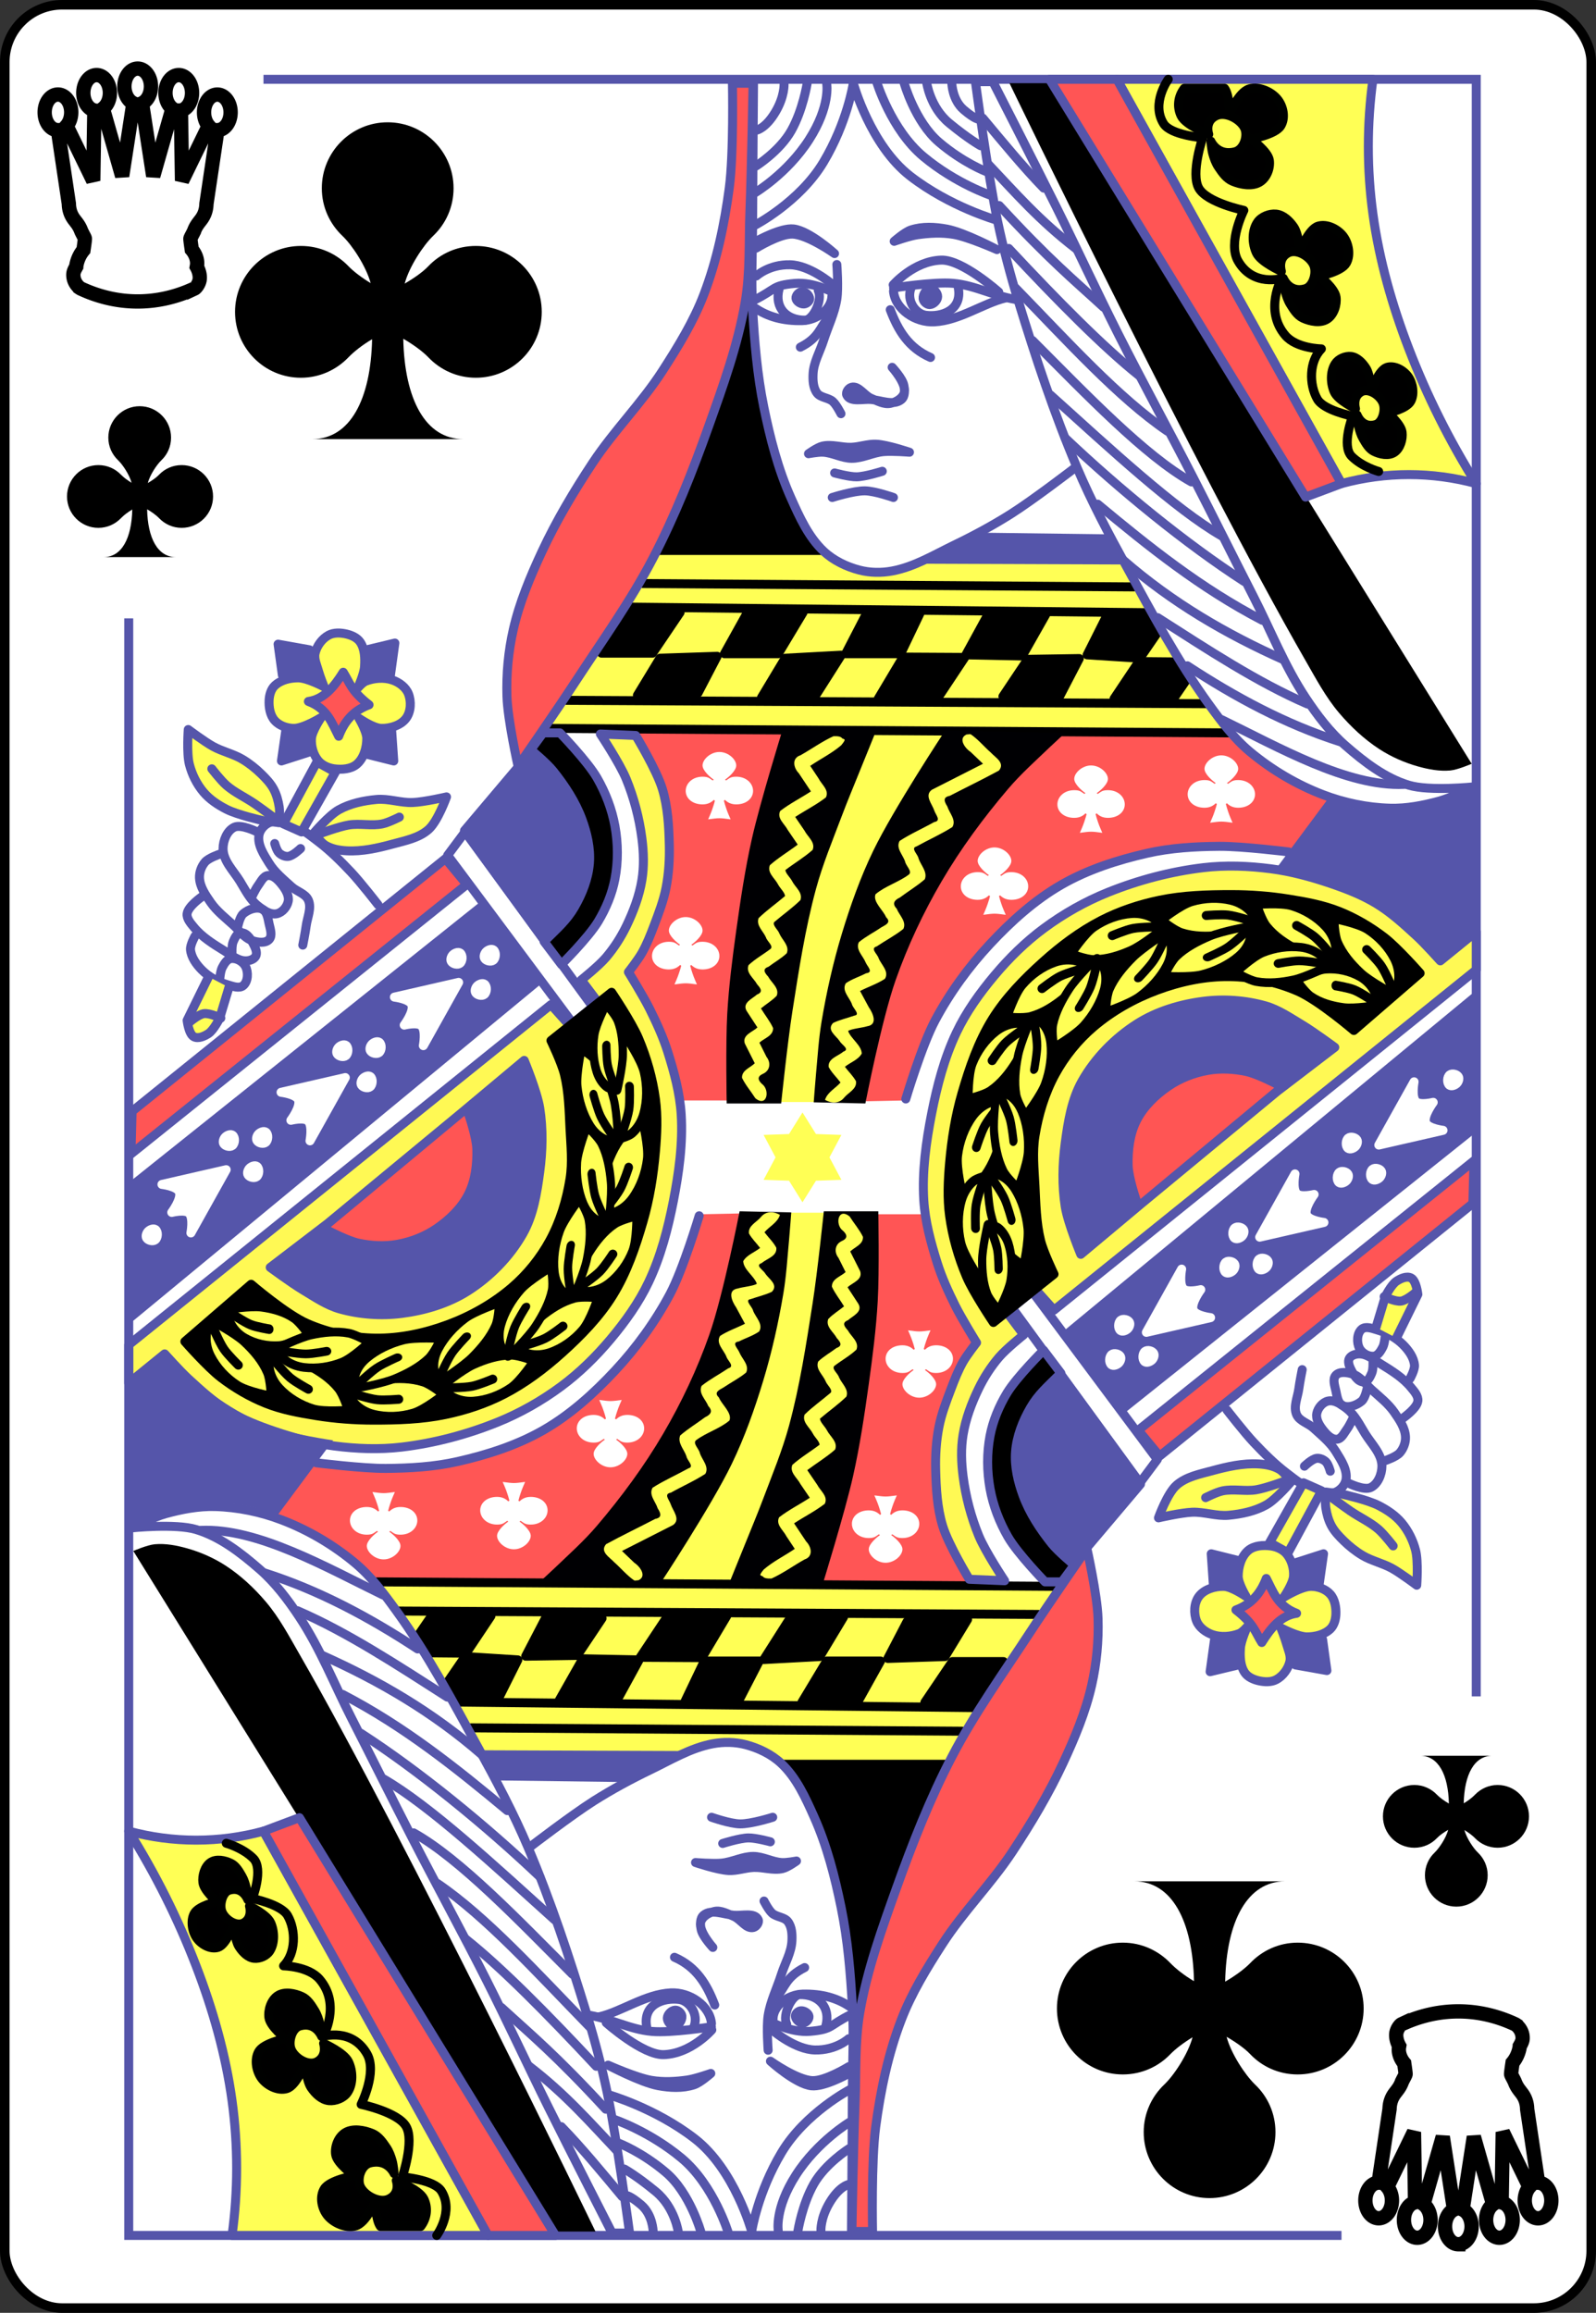 <?xml version="1.0" encoding="UTF-8" standalone="no"?>
<svg xmlns:svg="http://www.w3.org/2000/svg" xmlns="http://www.w3.org/2000/svg" xmlns:xlink="http://www.w3.org/1999/xlink" version="1.0" width="100%" height="100%" viewBox="0 0 167 242" id="svg2" xml:space="preserve">

<rect x="0" y="0" width="167" height="242" fill="#333333" stroke="none"/>

<rect x="0.5" y="0.5" width="166" height="241" rx="6" style="fill:#ffffff;stroke:#000000;stroke-width:1;" id="card"/>

<g id="upleft">
<path style="fill:#000000;stroke:none" d="m 14.616,42.503 c -1.810,0 -3.281,1.471 -3.281,3.286 0,0.936 0.396,1.776 1.026,2.373 0.487,0.463 1.179,1.514 1.408,2.354 -0.448,-0.272 -0.854,-0.582 -1.098,-0.835 -0.601,-0.630 -1.442,-1.017 -2.378,-1.017 -1.810,0 -3.281,1.471 -3.281,3.286 0,1.814 1.471,3.281 3.281,3.281 0.936,0 1.776,-0.396 2.378,-1.026 0.257,-0.267 0.687,-0.611 1.170,-0.893 -0.066,3.009 -1.103,4.976 -2.985,4.976 0,0 7.532,0 7.532,0 -1.886,0 -2.932,-1.977 -2.994,-5.000 0.506,0.291 0.974,0.640 1.241,0.917 0.597,0.630 1.437,1.026 2.373,1.026 1.814,0 3.286,-1.466 3.286,-3.281 0,-1.814 -1.471,-3.286 -3.286,-3.286 -0.936,0 -1.776,0.386 -2.373,1.017 -0.253,0.267 -0.692,0.582 -1.170,0.859 0.224,-0.845 0.931,-1.910 1.418,-2.378 0.630,-0.597 1.017,-1.437 1.017,-2.373 0,-1.814 -1.471,-3.286 -3.286,-3.286 z" id="fig"/>
<path style="fill:none;stroke:#000000;stroke-width:1.5px;" d="m 14.407,7.178 a 1.390,1.864 0 0 0 -1.390,1.864 1.390,1.864 0 0 0 0.940,1.762 l -1.175,7.619 -2.014,-7.063 A 1.390,1.864 0 0 0 11.500,9.720 1.390,1.864 0 0 0 10.109,7.856 1.390,1.864 0 0 0 8.718,9.720 1.390,1.864 0 0 0 9.873,11.555 L 9.756,18.911 6.964,13.172 A 1.390,1.864 0 0 0 7.454,11.754 1.390,1.864 0 0 0 6.064,9.890 1.390,1.864 0 0 0 4.673,11.754 1.390,1.864 0 0 0 6.057,13.619 l 1.147,7.695 c 0.015,0.766 0.283,1.290 0.551,1.648 0.275,0.368 0.531,0.636 0.750,1.223 a 0.379,0.508 0 0 0 0.023,0.054 c 0.131,0.265 0.230,0.444 0.286,0.558 0.055,0.114 0.060,0.139 0.065,0.176 0.008,0.069 -0.034,0.432 -0.147,1.193 -0.613,0.731 -0.746,1.571 -0.754,1.736 -0.143,0.252 -0.283,0.509 -0.299,0.777 -0.020,0.349 0.077,0.654 0.192,0.870 0.229,0.430 0.549,0.625 0.549,0.625 a 0.379,0.508 0 0 0 0.045,0.025 0.379,0.508 0 0 0 0.025,0.010 c 3.830,1.778 7.994,1.778 11.824,0.001 a 0.379,0.508 0 0 0 0.021,-0.009 c 0.002,-0.001 0.004,-0.001 0.006,-0.002 a 0.379,0.508 0 0 0 0.085,-0.056 c 0,0 0.276,-0.230 0.422,-0.688 0.127,-0.397 0.048,-0.989 -0.257,-1.538 0.023,-0.141 0.060,-0.243 0.032,-0.546 -0.036,-0.387 -0.220,-0.860 -0.556,-1.255 -0.100,-0.688 -0.149,-1.073 -0.141,-1.140 0.004,-0.036 0.010,-0.061 0.066,-0.176 0.055,-0.114 0.154,-0.293 0.286,-0.558 a 0.379,0.508 0 0 0 0.023,-0.054 c 0.218,-0.587 0.475,-0.854 0.750,-1.223 0.266,-0.356 0.532,-0.877 0.550,-1.639 l 1.148,-7.704 a 1.390,1.864 0 0 0 1.382,-1.864 1.390,1.864 0 0 0 -1.390,-1.864 1.390,1.864 0 0 0 -1.390,1.864 1.390,1.864 0 0 0 0.488,1.419 l -2.791,5.737 -0.116,-7.353 A 1.390,1.864 0 0 0 20.096,9.720 1.390,1.864 0 0 0 18.705,7.856 1.390,1.864 0 0 0 17.315,9.720 1.390,1.864 0 0 0 18.047,11.362 l -2.013,7.062 -1.176,-7.619 A 1.390,1.864 0 0 0 15.798,9.042 1.390,1.864 0 0 0 14.407,7.178 Z"/>
</g>
<use transform="matrix(-1,0,0,-1,167,242)" id="downright" xlink:href="#upleft"/>

<g transform="matrix(0.47,0,0,0.47,-0.63,-5.8)">
<g id="queen">
 <path d="m 60,29.999 270,0 0,360 0,0" id="path6635" style="fill:none;stroke:#5555aa;stroke-width:2;stroke-linecap:butt;stroke-opacity:1" />
 <path style="fill:#ffff55;stroke:none" id="path7033" d="m 194.984,175.132 17.677,0.353 c 0,0 -10.836,15.986 -15.202,24.571 -3.115,6.125 -5.695,12.543 -7.778,19.091 -1.888,5.938 -3.115,12.078 -4.242,18.208 -0.634,3.450 -0.960,6.950 -1.414,10.429 -0.429,3.297 -1.237,9.899 -1.237,9.899 l -8.308,0 c 0,0 1.338,-10.735 2.121,-16.086 0.751,-5.137 1.522,-10.275 2.474,-15.379 0.883,-4.737 1.755,-9.487 3.005,-14.142 1.527,-5.686 3.548,-11.231 5.480,-16.793 2.348,-6.762 7.424,-20.152 7.424,-20.152 z" />
 <path style="fill:#ff5655;stroke:none" id="path7031" d="m 194.100,257.510 8.662,-0.176 c 0,0 1.529,-6.090 2.651,-9.015 1.661,-4.330 3.630,-8.569 6.010,-12.551 2.921,-4.886 6.225,-9.595 10.076,-13.788 2.853,-3.107 6.220,-5.712 9.545,-8.308 3.002,-2.343 5.931,-4.901 9.369,-6.540 3.653,-1.741 7.724,-2.447 11.667,-3.358 5.304,-1.226 10.667,-2.299 16.086,-2.828 2.874,-0.280 5.775,-0.276 8.662,-0.176 3.961,0.136 11.844,1.060 11.844,1.060 l 8.838,-11.667 c 0,0 -7.285,-3.350 -10.783,-5.303 -2.127,-1.187 -4.258,-2.401 -6.187,-3.889 -2.046,-1.578 -5.656,-5.303 -5.656,-5.303 l -38.006,-0.353 c 0,0 -5.204,5.520 -7.778,8.308 -4.215,4.566 -8.880,8.773 -12.551,13.788 -3.539,4.836 -6.321,10.202 -9.015,15.556 -2.942,5.847 -5.583,11.864 -7.778,18.031 -1.663,4.674 -3.064,9.459 -4.065,14.318 -0.827,4.015 -1.590,12.197 -1.590,12.197 z" />
 <path style="fill:#ff5555;stroke:none" id="path7029" d="m 143.012,175.132 33.057,0.176 -6.363,21.036 -3.535,20.152 -2.651,24.041 0.176,16.793 -10.429,0 -2.651,-11.136 -6.894,-14.495 -2.121,-3.181 4.949,-8.485 3.535,-10.783 0.353,-10.606 -1.414,-11.313 -2.828,-6.187 z" />
 <path style="fill:#ffff55;stroke:none" id="path6884" d="m 122.75,174.249 5,-7 6.75,-9.5 7.5,-11 2.75,-5.25 3.5,-6 36.75,-0.75 5.25,4.25 5.5,1 7.25,-1.25 3.5,-1.5 44.75,0.5 2.75,5 3.25,5.5 3.25,5.75 2.75,4.5 3.25,5.75 3.75,5 4.5,6.5 z" />
 <g id="g6868" transform="translate(0,-512.362)">
 <path style="fill:#5555aa;stroke:#000000;stroke-width:2;stroke-linecap:round;stroke-linejoin:round;stroke-opacity:1" id="path6762" transform="translate(0,512.362)" d="M 144.5,142.25 253.75,143" />
 <path style="fill:#5555aa;stroke:#000000;stroke-width:2;stroke-linecap:round;stroke-linejoin:round;stroke-opacity:1" id="path6764" transform="translate(0,512.362)" d="m 141.25,147.5 116.25,1.25" />
 <path style="fill:#5555aa;stroke:#000000;stroke-width:2;stroke-linecap:round;stroke-linejoin:round;stroke-opacity:1" id="path6766" transform="translate(0,512.362)" d="M 127.5,168.25 269.75,169" />
 <path style="fill:#5555aa;stroke:#000000;stroke-width:2;stroke-linecap:round;stroke-linejoin:round;stroke-opacity:1" id="path6768" transform="translate(0,512.362)" d="m 123.25,174.5 151.5,1" />
 <path style="fill:#000000;stroke:#000000;stroke-width:2;stroke-linecap:round;stroke-linejoin:round;stroke-opacity:1" id="path6770" d="m 141.375,660.362 -6.125,9.75 11.375,0 6.125,-9.069 z" />
 <path style="fill:#000000;stroke:#000000;stroke-width:2;stroke-linecap:round;stroke-linejoin:round;stroke-opacity:1" id="path6770-3" d="m 148.262,671.237 -5.012,8.25 13.487,-0.5 4.262,-8.174 z" />
 <path style="fill:#000000;stroke:#000000;stroke-width:2;stroke-linecap:round;stroke-linejoin:round;stroke-opacity:1" id="path6770-3-1" d="m 167.637,661.237 -5.012,9 11.987,0 5.512,-9.174 z" />
 <path style="fill:#000000;stroke:#000000;stroke-width:2;stroke-linecap:round;stroke-linejoin:round;stroke-opacity:1" id="path6770-3-2" d="m 176.137,671.237 -5.262,8.75 12.237,-0.75 5.512,-8.674 z" />
 <path style="fill:#000000;stroke:#000000;stroke-width:2;stroke-linecap:round;stroke-linejoin:round;stroke-opacity:1" id="path6770-3-3" d="m 193.887,661.987 -4.262,8.25 12.237,0 4.262,-8.924 z" />
 <path style="fill:#000000;stroke:#000000;stroke-width:2;stroke-linecap:round;stroke-linejoin:round;stroke-opacity:1" id="path6770-3-34" d="m 202.387,670.987 -5.512,9.25 13.487,-0.5 5.762,-8.674 z" />
 <path style="fill:#000000;stroke:#000000;stroke-width:2;stroke-linecap:round;stroke-linejoin:round;stroke-opacity:1" id="path6770-3-11" d="m 221.575,660.987 -5.2,9.5 12.55,0.25 5.2,-9.174 z" />
 <path style="fill:#000000;stroke:#000000;stroke-width:2;stroke-linecap:round;stroke-linejoin:round;stroke-opacity:1" id="path6770-3-38" d="m 230.137,671.487 -5.512,8.25 12.487,0.25 4.512,-8.674 z" />
 <path style="fill:#000000;stroke:#000000;stroke-width:2;stroke-linecap:round;stroke-linejoin:round;stroke-opacity:1" id="path6770-3-7" d="m 247.637,661.987 -4.262,8.5 11.737,0.75 4.006,-5.837 -1.743,-2.587 z" />
 <path style="fill:#000000;stroke:#000000;stroke-width:2;stroke-linecap:round;stroke-linejoin:round;stroke-opacity:1" id="path6770-3-4" d="m 254.887,671.987 -5.512,8.25 13.237,0 2.631,-3.837 -1.868,-4.337 z" />
 </g>
 <path style="fill:#5555aa;stroke:none" id="path6760" d="m 220.263,130.938 27.577,0.353 4.065,6.717 -47.022,-0.176 z" />
 <path style="fill:#000000;stroke:none" id="path6758" d="m 147.785,135.888 37.830,0 c 0,0 -6.074,-6.654 -8.131,-10.606 -2.168,-4.165 -3.095,-8.880 -4.242,-13.435 -1.157,-4.594 -1.900,-9.287 -2.651,-13.965 -0.716,-4.459 -1.309,-8.941 -1.767,-13.435 -0.329,-3.232 -0.707,-9.722 -0.707,-9.722 0,0 -2.033,10.419 -3.358,15.556 -1.430,5.541 -3.043,11.044 -4.949,16.440 -1.717,4.859 -3.870,9.553 -5.833,14.318 -2.042,4.957 -6.187,14.849 -6.187,14.849 z" />
 <path style="fill:#ffff55;stroke:#5555aa;stroke-width:2;stroke-linecap:round;stroke-linejoin:round;stroke-opacity:1" id="path17933-2" d="m 307,29.999 c -1.366,9.937 -1.366,20.062 0,30 1.412,10.275 4.275,20.319 8,30 4.020,10.451 9.051,20.513 15,30 -4.882,-1.325 -9.940,-2 -15,-2 -5.059,0 -10.117,0.674 -15,2 l -50,-90 57,0" />
 <path style="fill:none;stroke:#000100;stroke-width:2;stroke-linecap:round;stroke-linejoin:round;stroke-opacity:1" id="path17941-5" d="m 261.430,29.999 c 0,0 -3.888,5.312 -1.035,9.878 1.595,2.553 8.696,3.143 8.696,3.143 0,0 -2.711,7.967 -0.850,11.225 1.845,3.231 10.016,4.929 10.016,4.929 0,0 -3.619,7.181 -1.305,11.235 3.355,5.879 9.755,3.893 9.755,3.893 0,0 -4.019,7.075 0.792,12.720 2.497,2.929 8.020,2.989 8.020,2.989 -2.742,2.809 -2.755,7.944 -0.894,11.190 1.445,2.522 7.854,3.793 7.854,3.793 0,0 -2.567,6.592 -0.210,8.949 2.357,2.357 6.008,3.361 6.008,3.361" />
 <path style="fill:#000000;stroke:#000100;stroke-width:1.999;stroke-linecap:round;stroke-linejoin:round;stroke-opacity:1" id="path17945-51" d="m 287.431,77.070 c 0.269,1.032 0.598,2.072 1.157,2.976 0.736,1.192 1.542,2.523 2.826,3.117 1.614,0.746 3.871,1.214 5.405,0.222 1.494,-0.966 2.202,-3.185 1.970,-4.898 -0.268,-1.977 -3.675,-4.676 -3.675,-4.676 0,0 4.887,-0.980 5.961,-2.894 1.008,-1.796 0.519,-4.422 -0.698,-6.012 -1.201,-1.568 -3.607,-2.810 -5.562,-2.226 -2.195,0.655 -4.022,5.566 -4.022,5.566 0,0 -0.365,-3.828 -1.397,-5.344 -0.916,-1.346 -2.307,-2.724 -3.961,-2.894 -1.467,-0.151 -3.271,0.555 -4.119,1.781 -1.335,1.929 -1.223,4.853 -0.233,6.902 0.992,2.054 5.536,4.061 5.536,4.061 0,0 -0.929,-2.840 1.503,-4.108 1.944,-1.012 4.977,0.863 5.738,2.842 0.643,1.675 -0.176,4.633 -1.954,5.145 -3.548,1.020 -4.864,-2.344 -4.864,-2.344 0,0 0.156,1.879 0.392,2.783 z" />
 <path style="fill:#000000;stroke:#000100;stroke-width:1.999;stroke-linecap:round;stroke-linejoin:round;stroke-opacity:1" id="path17945-5-7" d="m 271.342,46.570 c 0.298,1.037 0.663,2.082 1.283,2.991 0.816,1.198 1.709,2.536 3.133,3.133 1.789,0.750 4.291,1.221 5.991,0.223 1.657,-0.971 2.441,-3.201 2.183,-4.923 -0.297,-1.987 -4.074,-4.699 -4.074,-4.699 0,0 5.418,-0.985 6.608,-2.909 1.117,-1.806 0.576,-4.444 -0.774,-6.042 -1.332,-1.576 -3.998,-2.824 -6.166,-2.237 -2.433,0.659 -4.458,5.594 -4.458,5.594 0,0 0.034,-4.181 -1.110,-5.705 l -8.958,0 c -1.480,1.939 -1.627,4.266 -0.698,6.152 1.028,2.087 6.137,4.081 6.137,4.081 0,0 -1.030,-2.855 1.667,-4.128 2.155,-1.018 5.517,0.867 6.360,2.856 0.713,1.683 -0.195,4.657 -2.166,5.171 -3.933,1.025 -5.392,-2.355 -5.392,-2.355 0,0 0.173,1.889 0.435,2.797 z" />
 <path style="fill:#000000;stroke:#000100;stroke-width:1.999;stroke-linecap:round;stroke-linejoin:round;stroke-opacity:1" id="path17945-51-1" d="m 303.808,107.262 c 0.229,0.941 0.510,1.890 0.986,2.715 0.627,1.087 1.313,2.302 2.408,2.844 1.375,0.681 3.298,1.108 4.605,0.203 1.273,-0.882 1.876,-2.905 1.678,-4.469 -0.228,-1.804 -3.131,-4.266 -3.131,-4.266 0,0 4.164,-0.895 5.079,-2.641 0.859,-1.639 0.442,-4.034 -0.595,-5.485 -1.023,-1.430 -3.073,-2.564 -4.739,-2.031 -1.870,0.598 -3.427,5.078 -3.427,5.078 0,0 -0.311,-3.492 -1.190,-4.875 -0.781,-1.228 -1.965,-2.485 -3.375,-2.641 -1.250,-0.137 -2.787,0.506 -3.510,1.625 -1.137,1.760 -1.042,4.427 -0.199,6.297 0.845,1.874 4.717,3.705 4.717,3.705 0,0 -0.791,-2.591 1.281,-3.747 1.657,-0.924 4.240,0.787 4.888,2.592 0.548,1.528 -0.150,4.227 -1.665,4.694 -3.023,0.930 -4.144,-2.138 -4.144,-2.138 0,0 0.133,1.714 0.334,2.539 z" />
 <path style="fill:none;stroke:#5555aa;stroke-width:2;stroke-linecap:round;stroke-linejoin:round;stroke-opacity:1" id="path17967-15" d="m 191.334,30.950 c 0,0 3.776,13.719 12.651,20.591 8.874,6.871 19.273,9.807 19.273,9.807" />
 <path style="fill:none;stroke:#5555aa;stroke-width:2;stroke-linecap:round;stroke-linejoin:round;stroke-opacity:1" id="path17967-7-2" d="m 196.501,30.533 c 0,0 3.212,10.664 10.428,16.677 7.215,6.012 15.039,8.635 15.039,8.635" />
 <path style="fill:none;stroke:#5555aa;stroke-width:2;stroke-linecap:round;stroke-linejoin:round;stroke-opacity:1" id="path17967-6-7" d="m 202.607,30.742 c 0,0 2.410,8.684 7.792,13.265 5.381,4.581 10.496,6.525 10.496,6.525" />
 <path style="fill:none;stroke:#5555aa;stroke-width:1.999;stroke-linecap:round;stroke-linejoin:round;stroke-opacity:1" id="path17967-1-6" d="m 207.629,30.637 c 0,0 0.731,5.561 5.029,9.112 4.297,3.550 6.998,5.033 6.998,5.033" />
 <path style="fill:none;stroke:#5555aa;stroke-width:1.999;stroke-linecap:round;stroke-linejoin:round;stroke-opacity:1" id="path17967-1-8-1" d="m 213.255,30.950 c 0,0 0.097,3.661 2.648,5.837 2.550,2.175 3.362,2.099 3.362,2.099" />
 <path style="fill:none;stroke:#5555aa;stroke-width:2;stroke-linecap:round;stroke-linejoin:round;stroke-opacity:1" id="path17967-2-4" d="m 191.279,31.053 c 0,0 -1.311,8.523 -6.615,17.394 -5.303,8.871 -15.275,14.046 -15.275,14.046" />
 <path style="fill:none;stroke:#5555aa;stroke-width:2;stroke-linecap:round;stroke-linejoin:round;stroke-opacity:1" id="path17967-7-7-2" d="m 185.392,30.999 c 0,0 0.883,4.944 -3.940,12.457 -4.823,7.512 -11.998,11.785 -11.998,11.785" />
 <path style="fill:none;stroke:#5555aa;stroke-width:2;stroke-linecap:round;stroke-linejoin:round;stroke-opacity:1" id="path17967-6-9-3" d="m 181.020,30.999 c 0,0 -0.932,5.825 -3.508,10.406 -2.575,4.581 -7.861,7.898 -7.861,7.898" />
 <path style="fill:none;stroke:#5555aa;stroke-width:1.999;stroke-linecap:round;stroke-linejoin:round;stroke-opacity:1" id="path17967-1-5-2" d="m 175.895,30.999 c 0,0 0.180,2.768 -1.942,6.318 -2.123,3.550 -4.090,3.984 -4.090,3.984" />
 <path style="fill:none;stroke:#5555aa;stroke-width:2;stroke-linecap:round;stroke-linejoin:round;stroke-opacity:1" id="path18296-2" d="m 187.647,71.227 c 0,0 0.398,5.171 0,7.710 -0.499,3.185 -1.985,6.135 -2.962,9.208 -0.784,2.467 -2.203,4.833 -2.330,7.409 -0.072,1.467 -0.002,3.135 0.906,4.321 0.785,1.026 2.525,0.980 3.495,1.852 0.819,0.736 1.812,2.716 1.812,2.716" />
 <path style="fill:#5555aa;stroke:#5555aa;stroke-width:2;stroke-linecap:round;stroke-linejoin:round;stroke-opacity:1" id="path18298-1" d="m 199.960,94.115 c 0,0 3.172,3.545 2.718,5.556 -0.291,1.290 -1.812,2.195 -3.106,2.469 -1.439,0.304 -2.907,-0.561 -4.271,-1.111 -1.560,-0.628 -2.775,-2.901 -4.401,-2.469 -0.649,0.172 -1.313,1.116 -1.035,1.728 0.760,1.677 3.602,0.822 5.436,0.987 2.234,0.201 5.023,1.454 6.731,0 0.825,-0.702 0.743,-2.150 0.517,-3.210 -0.328,-1.540 -2.589,-3.951 -2.589,-3.951 z" />
 <path style="fill:#5555aa;stroke:#5555aa;stroke-width:2;stroke-linecap:round;stroke-linejoin:round;stroke-opacity:1" id="path18288-6" d="m 223.289,67.911 c 0,0 -7.255,-3.841 -11.136,-4.565 -2.641,-0.493 -5.444,-0.650 -8.021,0.194 -1.377,0.451 -3.721,2.523 -3.721,2.523 0,0 3.414,-1.202 5.174,-1.457 2.649,-0.383 5.364,-0.528 8.008,-0.091 3.338,0.552 9.696,3.395 9.696,3.395 z" />
 <path style="fill:#5555aa;stroke:#5555aa;stroke-width:2;stroke-linecap:round;stroke-linejoin:round;stroke-opacity:1" id="path18290-8" d="m 169.901,65.942 c 0,0 5.292,-2.954 8.119,-2.631 3.522,0.402 9.115,5.479 9.115,5.479 0,0 -5.933,-4.222 -9.374,-4.332 -2.888,-0.092 -8.086,3.125 -8.086,3.125 z" />
 <path style="fill:#5555aa;stroke:#5555aa;stroke-width:2;stroke-linecap:round;stroke-linejoin:round;stroke-opacity:1" id="path18312-5" d="m 203.815,113.016 c 0,0 -4.811,-1.636 -7.318,-1.783 -1.881,-0.110 -3.729,0.608 -5.612,0.685 -2.149,0.088 -4.354,-0.744 -6.449,-0.254 -1.145,0.268 -3.099,1.689 -3.099,1.689 0,0 2.134,-0.401 3.208,-0.346 2.185,0.111 4.231,1.366 6.419,1.368 2.414,0.003 4.654,-1.271 7.088,-1.494 1.912,-0.175 5.763,0.135 5.763,0.135 z" />
 <path style="fill:none;stroke:#5555aa;stroke-width:2;stroke-linecap:round;stroke-linejoin:round;stroke-opacity:1" id="path18314-7" d="m 200.246,123.095 c 0,0 -4.101,-1.451 -6.343,-1.481 -2.537,-0.034 -7.276,1.481 -7.276,1.481" />
 <path style="fill:none;stroke:#5555aa;stroke-width:2;stroke-linecap:round;stroke-linejoin:round;stroke-opacity:1" id="path18316-6" d="m 197.766,117.259 c 0,0 -3.749,1.196 -5.695,1.234 -1.666,0.032 -4.919,-0.864 -4.919,-0.864" />
 <path style="fill:none;stroke:#5555aa;stroke-width:2;stroke-linecap:round;stroke-linejoin:round;stroke-opacity:1" id="path6597" d="m 186.402,75.453 c 0,0 -4.784,-4.071 -9.174,-4.170 -4.698,-0.105 -7.506,2.502 -7.506,2.502" />
 <path style="fill:none;stroke:#5555aa;stroke-width:2;stroke-linecap:round;stroke-linejoin:round;stroke-opacity:1" id="path6597-1" d="m 223.688,77.347 c 0,0 -8.136,-7.263 -12.808,-7.102 -6.121,0.212 -10.691,5.512 -10.691,5.512" />
 <path style="fill:none;stroke:#5555aa;stroke-width:2;stroke-linecap:round;stroke-linejoin:round;stroke-opacity:1" id="path6597-8" d="m 228.312,79.143 c -5.564,-0.751 -9.654,-3.271 -14.776,-3.727 -4.391,-0.391 -13.256,1.027 -13.256,1.027" />
 <path style="fill:none;stroke:#5555aa;stroke-width:2;stroke-linecap:round;stroke-linejoin:round;stroke-opacity:1" id="path6597-8-9" d="m 169.124,79.215 c 5.122,-2.520 4.025,-3.322 9.147,-3.778 4.391,-0.391 8.980,2.207 8.980,2.207" />
 <path style="fill:none;stroke:#5555aa;stroke-width:2;stroke-linecap:round;stroke-linejoin:round;stroke-opacity:1" id="path6597-1-2" d="m 225.234,78.663 c -5.007,1.189 -10.238,5.038 -15.904,5.332 -4.197,0.218 -8.700,-2.790 -9.07,-6.839" />
 <path style="fill:none;stroke:#5555aa;stroke-width:2;stroke-linecap:round;stroke-linejoin:round;stroke-opacity:1" id="path6597-1-2-7" d="m 214.693,76.469 c 0.890,5.021 -3.820,6.503 -7.205,6.070 -2.296,-0.294 -4.424,-3.232 -3.320,-6.102" />
 <path style="fill:#5555aa;stroke:#5555aa;stroke-width:2;stroke-linecap:round;stroke-linejoin:round;stroke-opacity:1" id="path6678" d="m 206.850,78.825 c -0.093,-0.909 0.709,-2.161 1.621,-2.211 0.798,-0.043 1.639,0.969 1.621,1.769 -0.018,0.833 -0.935,1.747 -1.769,1.769 -0.660,0.017 -1.406,-0.669 -1.474,-1.326 z" />
 <path style="fill:none;stroke:#5555aa;stroke-width:2;stroke-linecap:round;stroke-linejoin:round;stroke-opacity:1" id="path6597-1-2-9" d="m 169.516,80.971 c 2.672,1.803 6.094,2.869 10.459,2.747 3.233,-0.090 6.521,-2.538 6.578,-5.496" />
 <path style="fill:none;stroke:#5555aa;stroke-width:2;stroke-linecap:round;stroke-linejoin:round;stroke-opacity:1" id="path6597-1-2-7-5" d="m 174.791,76.660 c -1.111,4.283 1.762,7.025 5.810,6.953 1.780,-0.031 3.922,-4.551 2.914,-6.566" />
 <path style="fill:#5555aa;stroke:#5555aa;stroke-width:2;stroke-linecap:round;stroke-linejoin:round;stroke-opacity:1" id="path6678-4" d="m 181.590,78.894 c 0.025,-0.710 -0.805,-1.631 -1.656,-1.612 -0.745,0.016 -1.457,0.855 -1.387,1.474 0.073,0.645 0.987,1.295 1.763,1.259 0.615,-0.028 1.261,-0.607 1.280,-1.122 z" />
 <path style="fill:none;stroke:#5555aa;stroke-width:2;stroke-linecap:round;stroke-linejoin:round;stroke-opacity:1" id="path6704" d="m 169.096,31.042 c 0,0 -0.173,21.128 -0.208,31.692 -0.019,6.046 -0.340,12.102 0,18.139 0.417,7.402 1.017,14.837 2.502,22.101 1.409,6.893 3.173,13.801 6.046,20.224 1.898,4.243 3.903,8.708 7.297,11.884 2.179,2.039 5.036,3.412 7.923,4.170 2.353,0.617 4.905,0.652 7.297,0.208 4.962,-0.921 9.423,-3.645 13.969,-5.838 4.286,-2.067 8.487,-4.338 12.510,-6.880 4.924,-3.112 14.178,-10.216 14.178,-10.216" />
 <path style="fill:none;stroke:#5555aa;stroke-width:2;stroke-linecap:round;stroke-linejoin:round;stroke-opacity:1" id="path6706" d="m 185.776,82.960 c -1.989,2.439 -2.133,4.604 -6.255,6.672" />
 <path style="fill:none;stroke:#5555aa;stroke-width:2;stroke-linecap:round;stroke-linejoin:round;stroke-opacity:1" id="path6708" d="m 199.537,81.291 c 1.749,4.607 4.071,8.496 8.965,10.633" />
 <path style="fill:#000000;stroke:none" id="path6754" d="m 226.084,30.863 c 0,0 41.908,86.807 65.916,128.551 2.296,3.992 4.475,8.121 7.456,11.632 2.597,3.058 5.585,5.863 8.947,8.053 2.647,1.723 5.606,3.025 8.649,3.877 2.315,0.648 4.763,1.109 7.158,0.894 1.659,-0.148 4.772,-1.491 4.772,-1.491 L 235.032,30.863 Z" />
 <g id="g6738" transform="translate(0,-512.362)">
 <path style="fill:none;stroke:#5555aa;stroke-width:2;stroke-linecap:round;stroke-linejoin:round;stroke-opacity:1" id="path6710" transform="translate(0,512.362)" d="m 218.496,30.529 c 0,0 2.801,20.833 4.949,31.112 1.245,5.959 2.816,11.855 4.596,17.677 3.834,12.547 7.957,25.044 13.081,37.123 3.190,7.520 7.035,14.755 10.960,21.920 5.739,10.475 11.382,21.082 18.384,30.759 2.742,3.790 5.595,7.615 9.192,10.606 4.833,4.019 10.390,7.304 16.263,9.545 4.727,1.804 9.824,2.855 14.882,2.994 3.678,0.101 7.375,-0.612 10.926,-1.580 2.702,-0.736 7.778,-3.181 7.778,-3.181 0,0 -9.866,1.035 -14.495,-0.353 -5.324,-1.597 -9.953,-5.184 -14.142,-8.838 -3.468,-3.025 -6.295,-6.770 -8.838,-10.606 -4.688,-7.073 -7.804,-15.071 -11.667,-22.627 -4.509,-8.822 -8.902,-17.705 -13.435,-26.516 C 261.459,107.923 255.707,97.426 250.315,86.744 245.589,77.380 241.194,67.853 236.527,58.460 231.883,49.114 222.385,30.529 222.385,30.529 Z" />
 <path style="fill:none;stroke:#5555aa;stroke-width:2;stroke-linecap:round;stroke-linejoin:round;stroke-opacity:1" id="path6712" transform="translate(0,512.362)" d="m 220.131,38.639 c 4.522,5.415 9.044,10.928 13.567,15.578" />
 <path style="fill:none;stroke:#5555aa;stroke-width:2;stroke-linecap:round;stroke-linejoin:round;stroke-opacity:1" id="path6714" transform="translate(0,512.362)" d="m 221.247,48.781 c 6.006,6.327 11.443,12.654 19.710,18.981" />
 <path style="fill:none;stroke:#5555aa;stroke-width:2;stroke-linecap:round;stroke-linejoin:round;stroke-opacity:1" id="path6716" transform="translate(0,512.362)" d="m 223.799,58.106 c 11.180,12.128 16.536,16.489 23.223,22.627" />
 <path style="fill:none;stroke:#5555aa;stroke-width:2;stroke-linecap:round;stroke-linejoin:round;stroke-opacity:1" id="path6718" transform="translate(0,512.362)" d="m 225.920,67.652 c 11.025,11.811 21.133,22.017 28.991,28.284" />
 <path style="fill:none;stroke:#5555aa;stroke-width:2;stroke-linecap:round;stroke-linejoin:round;stroke-opacity:1" id="path6720" transform="translate(0,512.362)" d="m 227.434,76.469 c 11.650,11.966 22.916,24.453 33.807,31.863" />
 <path style="fill:none;stroke:#5555aa;stroke-width:2;stroke-linecap:round;stroke-linejoin:round;stroke-opacity:1" id="path6722" transform="translate(0,512.362)" d="m 231.223,88.158 c 11.875,11.911 25.010,25.678 35.355,31.466" />
 <path style="fill:none;stroke:#5555aa;stroke-width:2;stroke-linecap:round;stroke-linejoin:round;stroke-opacity:1" id="path6724" transform="translate(0,512.362)" d="m 235.223,100.290 c 13.411,12.092 27.733,25.406 38.073,31.355" />
 <path style="fill:none;stroke:#5555aa;stroke-width:2;stroke-linecap:round;stroke-linejoin:round;stroke-opacity:1" id="path6726" transform="translate(0,512.362)" d="m 238.471,109.847 c 12.046,11.444 27.014,23.658 39.851,31.941" />
 <path style="fill:none;stroke:#5555aa;stroke-width:2;stroke-linecap:round;stroke-linejoin:round;stroke-opacity:1" id="path6728" transform="translate(0,512.362)" d="m 245.719,124.574 c 11.374,9.467 22.938,18.743 36.658,25.864" />
 <path style="fill:none;stroke:#5555aa;stroke-width:2;stroke-linecap:round;stroke-linejoin:round;stroke-opacity:1" id="path6730" transform="translate(0,512.362)" d="m 251.354,136.982 c 11.001,9.592 23.053,16.560 35.641,22.185" />
 <path style="fill:none;stroke:#5555aa;stroke-width:2;stroke-linecap:round;stroke-linejoin:round;stroke-opacity:1" id="path6732" transform="translate(0,512.362)" d="m 259.077,149.842 c 11.110,7.110 22.221,14.421 33.332,19.224" />
 <path style="fill:none;stroke:#5555aa;stroke-width:2;stroke-linecap:round;stroke-linejoin:round;stroke-opacity:1" id="path6734" transform="translate(0,512.362)" d="m 265.684,160.560 c 10.663,6.989 21.813,13.007 34.018,16.915" />
 <path style="fill:none;stroke:#5555aa;stroke-width:2;stroke-linecap:round;stroke-linejoin:round;stroke-opacity:1" id="path6736" transform="translate(0,512.362)" d="m 273.385,172.580 c 12.610,6.119 27.904,14.936 40.514,14.385" />
 </g>
 <path style="fill:#ff5555;stroke:#5555aa;stroke-width:2;stroke-linecap:round;stroke-linejoin:round;stroke-opacity:1" id="path17937-4" d="m 300,119.999 -8,3 -57,-93 15,0 50,90" />
 <path style="fill:#ff5555;stroke:#5555aa;stroke-width:2;stroke-linecap:round;stroke-linejoin:round;stroke-opacity:1" id="path6756" d="m 164.402,30.883 c 0,0 0.319,15.620 -0.707,23.334 -1.071,8.047 -2.755,16.106 -5.656,23.688 -2.298,6.008 -5.706,11.563 -9.192,16.970 -4.649,7.210 -10.825,13.348 -15.556,20.506 -4.191,6.341 -8.106,12.907 -11.313,19.798 -2.595,5.577 -5.000,11.325 -6.363,17.324 -1.102,4.848 -1.570,9.879 -1.414,14.849 0.164,5.248 2.474,15.556 2.474,15.556 0,0 8.597,-12.417 12.727,-18.738 5.938,-9.087 12.311,-17.948 17.324,-27.577 4.901,-9.416 8.805,-19.347 12.374,-29.344 3.222,-9.025 6.513,-18.131 8.131,-27.577 1.135,-6.630 0.800,-13.430 1.060,-20.152 0.368,-9.541 0.707,-28.637 0.707,-28.637 z" />
 <path style="fill:#ff5555;stroke:#5555aa;stroke-width:2;stroke-linecap:round;stroke-linejoin:round;stroke-opacity:1" id="path6886" d="m 30.75,259.749 69.75,-56.25 4.75,5.75 -74.75,60 z" />
 <path style="fill:none;stroke:#5555aa;stroke-width:2;stroke-linecap:round;stroke-linejoin:round;stroke-opacity:1" id="path6888" d="m 101,202.749 27.75,37.25 5,-2.909 -28.866,-39.548 z" />
 <path style="fill:#5555aa;stroke:#5555aa;stroke-width:2;stroke-linecap:round;stroke-linejoin:round;stroke-opacity:1" id="path6890" d="m 104.75,197.249 15,-17.75 c 0,0 4.966,5.176 6.75,8.25 1.933,3.332 3.456,7.000 4.133,10.792 0.627,3.513 0.643,7.223 -0.133,10.707 -0.657,2.948 -2.103,5.717 -3.75,8.25 -1.094,1.682 -4,4.5 -4,4.5 z" />
 <path style="fill:#000000;stroke:#5555aa;stroke-width:2;stroke-linecap:round;stroke-linejoin:round;stroke-opacity:1" id="path6892" d="m 126,175.499 c 0,0 6.091,6.256 8.25,10 1.909,3.312 3.322,6.987 4,10.75 0.693,3.854 0.731,7.902 0,11.75 -0.636,3.344 -1.994,6.583 -3.75,9.5 -2.162,3.592 -8.176,9.560 -8.176,9.560 l -3.853,-5.103 c 3.078,-3.070 5.067,-4.745 6.780,-7.707 1.718,-2.970 3.040,-6.328 3.310,-9.75 0.260,-3.297 -0.531,-6.677 -1.676,-9.780 -1.439,-3.901 -3.788,-7.470 -6.383,-10.719 -1.434,-1.796 -5,-4.75 -5,-4.75 l 2.75,-3.75 z" />
 <path style="fill:#fff954;stroke:#5555aa;stroke-width:2;stroke-linecap:round;stroke-linejoin:round;stroke-opacity:1" id="path6894" d="m 130.75,230.499 c 0,0 3.894,-3.112 5.5,-5 1.794,-2.110 3.322,-4.475 4.530,-6.969 1.576,-3.255 2.883,-6.711 3.469,-10.280 0.499,-3.042 0.397,-6.192 0,-9.25 -0.588,-4.530 -1.763,-9.024 -3.5,-13.25 -1.462,-3.556 -5.75,-10 -5.75,-10 l 7.866,0.323 c 0,0 4.663,7.673 5.944,11.926 1.21,4.015 1.444,8.294 1.542,12.487 0.074,3.160 -0.116,6.353 -0.719,9.457 -0.567,2.922 -1.651,5.728 -2.707,8.512 -0.781,2.059 -1.590,4.126 -2.676,6.042 -0.855,1.508 -3,4.25 -3,4.25 0,0 3.339,5.407 4.75,8.25 1.526,3.078 2.968,6.222 4,9.5 1.432,4.552 2.712,9.236 3,14 0.387,6.431 -0.510,12.927 -1.75,19.25 -1.207,6.156 -2.814,12.329 -5.5,18 -2.186,4.616 -5.215,8.837 -8.5,12.75 -3.259,3.882 -6.924,7.485 -11,10.5 -4.379,3.239 -9.196,5.967 -14.25,8 -6.788,2.730 -13.984,4.636 -21.25,5.5 -4.965,0.590 -10.040,0.391 -15,-0.25 -4.510,-0.583 -8.943,-1.788 -13.25,-3.25 -3.533,-1.198 -7.060,-2.562 -10.25,-4.5 -3.292,-2.000 -6.163,-4.642 -9,-7.25 -1.865,-1.715 -5.25,-5.5 -5.25,-5.5 l -8,6.5 0,-8.5 94,-75.75 4.25,4.75 6.25,-5.25 z" />
 <path style="fill:#5555aa;stroke:#5555aa;stroke-width:2;stroke-linecap:round;stroke-linejoin:round;stroke-opacity:1" id="path6900" d="m 30.5,305.499 90.5,-74.75 -12.25,-16.75 -78.25,62.5 z" />
 <path style="fill:#5555aa;stroke:#5555aa;stroke-width:2;stroke-linecap:round;stroke-linejoin:round;stroke-opacity:1" id="path6902" d="m 61.5,294.499 12.75,-9.75 30.25,-25 13.542,-11.335 c 0,0 2.873,6.919 3.457,10.585 0.746,4.690 0.630,9.542 0,14.25 -0.630,4.708 -1.406,9.617 -3.75,13.75 -2.907,5.126 -7.275,9.588 -12.25,12.75 -4.381,2.784 -9.600,4.341 -14.75,5 -4.558,0.582 -9.326,0.244 -13.75,-1 -2.977,-0.837 -5.596,-2.660 -8.25,-4.25 -2.518,-1.508 -7.25,-5 -7.25,-5 z" />
 <path style="fill:#ff5554;stroke:none" id="path6904" d="m 75,285.499 29.75,-24.75 c 0,0 1.689,4.933 1.75,7.5 0.075,3.219 -0.303,6.623 -1.75,9.5 -1.483,2.949 -4.028,5.379 -6.75,7.25 -2.480,1.704 -5.411,2.846 -8.375,3.375 -2.708,0.482 -5.559,0.324 -8.25,-0.25 -2.247,-0.480 -6.375,-2.625 -6.375,-2.625 z" />
 <path style="fill:#000000;stroke:#000000;stroke-width:2;stroke-linecap:round;stroke-linejoin:round;stroke-opacity:1" id="path6906" d="m 42.5,310.999 14.75,-12.75 c 0,0 7.836,6.721 12.5,8.75 4.766,2.073 10.052,3.186 15.25,3.25 5.425,0.066 10.912,-1.113 16,-3 5.146,-1.908 10.078,-4.682 14.25,-8.25 3.422,-2.926 6.347,-6.544 8.5,-10.5 2.305,-4.235 3.740,-8.987 4.5,-13.75 0.577,-3.620 0.186,-7.338 0,-11 -0.208,-4.099 -0.269,-8.264 -1.25,-12.25 -0.642,-2.614 -3,-7.5 -3,-7.5 l 13.5,-10.75 c 0,0 4.457,6.603 6,10.25 1.819,4.301 3.119,8.872 3.75,13.5 0.528,3.880 0.343,7.848 0,11.75 -0.460,5.227 -1.290,10.459 -2.75,15.5 -1.653,5.707 -3.615,11.451 -6.75,16.5 -2.989,4.815 -7.038,8.957 -11.25,12.75 -3.952,3.559 -8.272,6.813 -13,9.25 -4.076,2.100 -8.510,3.563 -13,4.5 -5.236,1.092 -10.650,1.250 -16,1.25 -4.263,-6.5e-4 -8.540,-0.325 -12.75,-1 -3.811,-0.611 -7.666,-1.315 -11.25,-2.75 -3.569,-1.429 -6.947,-3.411 -10,-5.75 -2.993,-2.293 -8,-8 -8,-8 z" />
 <g id="g7174" transform="matrix(0.877,0,0,1,5.386,-514.362)">
 <path style="fill:#ffff55;stroke:#000000;stroke-width:2.134;stroke-linecap:round;stroke-linejoin:round;stroke-opacity:1" id="path6908" transform="translate(0,512.362)" d="m 53.25,305.75 c 0,0 5.681,-0.833 8.5,-0.5 2.853,0.337 5.785,1.023 8.25,2.5 1.516,0.908 3.75,3.75 3.75,3.75 0,0 -4.869,2.336 -7.5,2.5 -2.968,0.184 -6.101,-0.395 -8.75,-1.75 -1.417,-0.725 -2.702,-1.872 -3.5,-3.25 -0.556,-0.962 -0.75,-3.25 -0.75,-3.25 z" />
 <path style="fill:none;stroke:#000000;stroke-width:2.134;stroke-linecap:round;stroke-linejoin:round;stroke-opacity:1" id="path6910" transform="translate(0,512.362)" d="m 53.75,306.5 c 0,0 3.390,2.081 5.25,2.75 1.522,0.547 4.75,1 4.75,1" />
 </g>
 <path style="fill:none;stroke:#5555aa;stroke-width:2;stroke-linecap:round;stroke-linejoin:round;stroke-opacity:1" id="path6912" d="m 85.5,213.749 c 0,0 -3.847,-4.968 -6,-7.25 -2.265,-2.401 -4.622,-4.749 -7.25,-6.75 -2.024,-1.541 -4.072,-3.239 -6.5,-4 -1.433,-0.449 -3.125,-0.855 -4.5,-0.25 -1.083,0.477 -2.049,1.582 -2.25,2.75 -0.374,2.182 1.086,4.366 2.25,6.25 1.269,2.056 3.219,3.616 5,5.25 1.179,1.082 3.119,1.528 3.75,3 0.757,1.768 -0.249,3.842 -0.5,5.75 -0.187,1.426 -0.75,4.25 -0.75,4.25" />
 <path style="fill:none;stroke:#5555aa;stroke-width:2;stroke-linecap:round;stroke-linejoin:round;stroke-opacity:1" id="path6914" d="m 62.5,200.133 c 0,0 0.426,1.587 1,2.116 0.523,0.482 1.291,0.823 2,0.75 1.080,-0.112 2.75,-1.75 2.75,-1.75" />
 <path style="fill:none;stroke:#5555aa;stroke-width:2;stroke-linecap:round;stroke-linejoin:round;stroke-opacity:1" id="path6916" d="m 58.5,197.499 c 0,0 -3.465,-1.730 -5,-1 -1.615,0.769 -2.493,2.960 -2.5,4.75 -0.009,2.720 2.320,4.934 3.75,7.25 1.190,1.928 2.217,4.098 4,5.5 1.204,0.946 2.755,2.086 4.25,1.75 1.208,-0.271 2.257,-1.535 2.5,-2.75 0.242,-1.214 -0.496,-2.516 -1.25,-3.5 -0.801,-1.045 -1.937,-2.370 -3.25,-2.25 -1.031,0.095 -1.568,1.377 -2.189,2.207 -0.616,0.824 -1.487,2.707 -1.487,2.707" />
 <path style="fill:none;stroke:#5555aa;stroke-width:2;stroke-linecap:round;stroke-linejoin:round;stroke-opacity:1" id="path6918" d="m 50.25,202.499 c 0,0 -2.448,0.816 -3.25,1.75 -0.807,0.939 -1.301,2.262 -1.25,3.5 0.084,2.012 1.352,3.844 2.5,5.5 1.342,1.937 3.254,3.415 5,5 1.358,1.233 2.502,2.938 4.25,3.5 1.192,0.383 2.894,0.664 3.75,-0.25 0.797,-0.851 0.250,-2.360 0,-3.5 -0.255,-1.165 -0.427,-2.727 -1.5,-3.25 -1.308,-0.637 -3.140,0.058 -4.25,1 -0.826,0.700 -1.25,3 -1.25,3" />
 <path style="fill:none;stroke:#5555aa;stroke-width:2;stroke-linecap:round;stroke-linejoin:round;stroke-opacity:1" id="path6920" d="m 46.25,211.999 c 0,0 -3.043,2.108 -3.25,3.75 -0.139,1.109 0.791,2.135 1.5,3 1.807,2.204 4.322,3.755 6.75,5.25 1.492,0.918 2.998,2.228 4.75,2.25 0.820,0.01 1.841,-0.288 2.25,-1 0.375,-0.654 0.076,-1.569 -0.25,-2.25 -0.612,-1.274 -1.586,-3.047 -3,-3 -0.885,0.029 -1.401,1.185 -1.75,2 -0.362,0.846 -0.25,2.75 -0.25,2.75" />
 <path style="fill:none;stroke:#5555aa;stroke-width:2;stroke-linecap:round;stroke-linejoin:round;stroke-opacity:1" id="path6922" d="m 44.75,220.749 c 0,0 -1.097,1.950 -1,3 0.158,1.708 1.296,3.276 2.5,4.5 1.560,1.585 3.645,2.709 5.780,3.335 1.111,0.325 2.586,0.912 3.469,0.164 1.088,-0.922 1.158,-2.984 0.5,-4.25 -0.568,-1.091 -2.034,-1.938 -3.25,-1.75 -0.917,0.141 -1.505,1.178 -1.939,2 -0.436,0.827 -0.560,2.75 -0.560,2.75" />
 <path style="fill:#ffff55;stroke:#5555aa;stroke-width:2;stroke-linecap:round;stroke-linejoin:round;stroke-opacity:1" id="path6924" d="M 47.767,229.792 43,239.499 c 0,0 0.336,3.035 1.5,3.646 0.981,0.515 2.321,-0.101 3.25,-0.707 1.186,-0.774 2.5,-3.439 2.5,-3.439 l 2.060,-6.840" />
 <path style="fill:none;stroke:#5555aa;stroke-width:2;stroke-linecap:round;stroke-linejoin:round;stroke-opacity:1" id="path6926" d="m 43.366,240.030 c 0,0 2.081,-1.846 3.383,-2.030 1.281,-0.180 3.75,1 3.75,1" />
 <path style="fill:#ffff55;stroke:#5555aa;stroke-width:2;stroke-linecap:round;stroke-linejoin:round;stroke-opacity:1" id="path6928" d="m 59.75,194.999 c 0,0 -5.512,-1.228 -8,-2.5 -1.895,-0.968 -3.745,-2.193 -5.116,-3.823 -1.486,-1.766 -2.560,-3.940 -3.133,-6.176 -0.641,-2.503 -0.25,-7.75 -0.25,-7.75 0,0 3.559,2.674 5.5,3.75 2.092,1.159 4.518,1.657 6.573,2.883 1.532,0.914 2.944,2.044 4.219,3.292 1.020,0.999 2.030,2.064 2.707,3.323 0.661,1.230 1.039,2.619 1.25,4 0.176,1.153 0,3.5 0,3.5 z" />
 <path style="fill:none;stroke:#5555aa;stroke-width:2;stroke-linecap:round;stroke-linejoin:round;stroke-opacity:1" id="path6930" d="m 48.5,183.499 c 0,0 2.019,2.616 3.262,3.689 1.878,1.620 4.191,2.657 6.237,4.060 1.525,1.046 4.5,3.25 4.5,3.25" />
 <path style="fill:#ffff55;stroke:#5555aa;stroke-width:2;stroke-linecap:round;stroke-linejoin:round;stroke-opacity:1" id="path6932" d="M 64.439,195.767 71.896,181.969 76,184.249 68.469,197.560 Z" />
 <path style="fill:#ffff55;stroke:#5555aa;stroke-width:2;stroke-linecap:round;stroke-linejoin:round;stroke-opacity:1" id="path6934" d="m 71.25,197.749 c 0,0 3.313,-3.896 5.5,-5.116 2.535,-1.414 5.506,-2.042 8.396,-2.310 2.698,-0.250 5.395,0.787 8.103,0.676 2.532,-0.103 7.5,-1.25 7.5,-1.25 0,0 -1.936,5.417 -4,7.25 -2.152,1.911 -5.222,2.494 -8,3.25 -3.331,0.906 -6.802,1.693 -10.25,1.5 -1.634,-0.091 -3.350,-0.401 -4.75,-1.25 -1.059,-0.642 -2.5,-2.75 -2.5,-2.75 z" />
 <path style="fill:none;stroke:#5555aa;stroke-width:2;stroke-linecap:round;stroke-linejoin:round;stroke-opacity:1" id="path6936" d="m 72.409,197.999 c 0,0 4.325,-1.625 6.590,-2 2.467,-0.408 5.051,0.263 7.5,-0.25 1.317,-0.276 3.75,-1.5 3.75,-1.5" />
 <path style="fill:#5555aa;stroke:#5555aa;stroke-width:2;stroke-linecap:round;stroke-linejoin:round;stroke-opacity:1" id="path6944" d="m 81.5,172.999 1.5,7.25 6,1.5 -0.5,-7.25 z" />
 <path style="fill:#5555aa;stroke:#5555aa;stroke-width:2;stroke-linecap:round;stroke-linejoin:round;stroke-opacity:1" id="path6946" d="m 81.5,163.999 1.5,-7 6.25,-1.5 -1,7.25 z" />
 <path style="fill:#5555aa;stroke:#5555aa;stroke-width:2;stroke-linecap:round;stroke-linejoin:round;stroke-opacity:1" id="path6948" d="m 71.25,163.999 -7.042,-1.335 -0.957,-6.914 7,1.25 z" />
 <path style="fill:#5555aa;stroke:#5555aa;stroke-width:2;stroke-linecap:round;stroke-linejoin:round;stroke-opacity:1" id="path6942" d="m 65,174.749 -1,7 7,-2.25 0,-6 z" />
 <path style="fill:#ffff55;stroke:#5555aa;stroke-width:2;stroke-linecap:round;stroke-linejoin:round;stroke-opacity:1" id="path6938" d="m 72.840,172.085 c 0,0 -2.058,2.992 -2.164,4.719 -0.105,1.726 0.448,3.630 1.573,4.944 0.847,0.991 2.207,1.576 3.5,1.75 1.684,0.225 3.697,0.091 5,-1 1.577,-1.322 2.247,-3.691 2.25,-5.75 0.001,-1.609 -1.75,-4.5 -1.75,-4.5 0,0 3.172,2.218 5,2.25 1.980,0.034 4.322,-0.657 5.5,-2.25 1.094,-1.480 1.192,-3.794 0.5,-5.5 -0.578,-1.423 -2.048,-2.497 -3.5,-3 -1.891,-0.655 -4.137,-0.483 -6,0.25 -0.714,0.281 -1.75,1.5 -1.75,1.5 0,0 1.395,-3.092 1.5,-4.75 0.117,-1.859 0.069,-3.974 -1,-5.5 -0.664,-0.948 -1.873,-1.482 -3,-1.75 -1.299,-0.308 -2.824,-0.384 -4,0.25 -1.466,0.791 -2.621,2.376 -3,4 -0.308,1.321 0.395,2.690 0.75,4 0.323,1.195 1.25,3.5 1.25,3.5 0,0 -3.720,-1.986 -5.75,-2 -1.844,-0.012 -3.916,0.475 -5.25,1.75 -0.839,0.801 -1.194,2.090 -1.25,3.25 -0.074,1.554 0.216,3.335 1.25,4.5 1.016,1.146 2.717,1.739 4.25,1.75 2.183,0.014 6.090,-2.414 6.090,-2.414 z" />
 <path style="fill:#ff5555;stroke:#5555aa;stroke-width:2;stroke-linecap:round;stroke-linejoin:round;stroke-opacity:1" id="path6940" d="m 70,168.499 c 3.430,-0.473 5.720,-3.224 7.75,-6.5 1.435,2.256 1.708,4.125 5.75,7.25 -3.551,1.292 -5.549,3.826 -6.75,7 -1.535,-2.940 -2.517,-6.157 -6.75,-7.75 z" />
 <path style="fill:#000003;stroke:none" id="path6950" d="m 175.5,174.999 c 0,0 -4.923,15.892 -6.75,24 -1.523,6.762 -2.543,13.634 -3.5,20.5 -0.855,6.143 -1.646,12.307 -2,18.5 -0.379,6.655 -0.125,20 -0.125,20 l 12.125,0 c 0,0 1.431,-13.699 2.5,-20.5 1.435,-9.138 2.825,-18.323 5.25,-27.25 1.506,-5.544 3.724,-10.873 5.75,-16.25 1.265,-3.359 2.658,-6.669 4,-10 1.242,-3.086 3.75,-9.25 3.75,-9.25 z" />
 <path style="fill:#000003;stroke:none" id="path6952" d="m 211.75,174.999 c 0,0 -11.477,17.396 -16,26.75 -2.870,5.935 -5.087,12.190 -7,18.5 -1.934,6.384 -3.395,12.921 -4.5,19.5 -0.652,3.884 -0.884,7.828 -1.25,11.75 -0.193,2.080 -0.5,6.25 -0.5,6.25 l 11.5,0.25 c 0,0 3.616,-18.596 6.75,-27.5 2.685,-7.631 6.161,-15.019 10.25,-22 4.254,-7.264 9.297,-14.086 14.75,-20.5 2.900,-3.412 6.270,-6.397 9.5,-9.5 1.063,-1.021 3.25,-3 3.25,-3 z" />
 <path style="fill:none;stroke:#5555aa;stroke-width:2;stroke-linecap:round;stroke-linejoin:round;stroke-opacity:1" id="path6954" d="m 203,256.999 c 0,0 3.581,-11.964 6.5,-17.439 3.293,-6.178 7.476,-11.938 12.25,-17.060 4.691,-5.033 9.915,-9.755 15.878,-13.189 5.883,-3.387 12.501,-5.509 19.121,-7.017 5.224,-1.189 10.642,-1.500 16,-1.542 5.183,-0.040 15.5,1.25 15.5,1.25" />
 <path style="fill:#ffffff;stroke:none" id="path3037-5-2" d="m 162.749,190.416 c 0.500,0.5 1.250,1 2.500,1 2.25,0 3.75,-1.333 3.75,-3 0,-1.666 -1.5,-3.166 -3.75,-3.166 -1.249,0 -1.5,0.333 -2.25,0.833 l -0.250,-0.166 c 0.75,-0.5 2.500,-2 2.500,-3.166 0,-1.333 -1.750,-3 -3.75,-3 -1.999,0 -3.75,1.666 -3.75,3 0,1.166 1.750,2.666 2.500,3.166 L 160,186.083 c -0.75,-0.5 -1.000,-0.833 -2.25,-0.833 -2.25,0 -3.75,1.5 -3.75,3.166 0,1.666 1.5,3 3.75,3 1.249,0 1.999,-0.5 2.500,-1 l 0.249,0.166 c -0.249,1 -0.249,0.833 -0.499,1.666 -0.250,0.833 -1.000,2.5 -1.000,2.5 2.500,-0.333 2.500,-0.333 5.000,0 0,0 -0.75,-1.666 -1.000,-2.5 -0.250,-0.833 -0.250,-0.666 -0.499,-1.666 z" />
 <path style="fill:#ffffff;stroke:none" id="path3037-5-2-7" d="m 155.249,227.166 c 0.500,0.5 1.250,1 2.500,1 2.25,0 3.75,-1.333 3.75,-3 0,-1.666 -1.5,-3.166 -3.75,-3.166 -1.249,0 -1.5,0.333 -2.25,0.833 l -0.250,-0.166 c 0.75,-0.5 2.500,-2 2.500,-3.166 0,-1.333 -1.750,-3 -3.75,-3 -1.999,0 -3.75,1.666 -3.75,3 0,1.166 1.750,2.666 2.500,3.166 L 152.5,222.833 c -0.75,-0.5 -1.000,-0.833 -2.25,-0.833 -2.25,0 -3.75,1.5 -3.75,3.166 0,1.666 1.5,3 3.75,3 1.249,0 1.999,-0.5 2.500,-1 l 0.249,0.166 c -0.249,1 -0.249,0.833 -0.499,1.666 -0.250,0.833 -1.000,2.5 -1.000,2.5 2.500,-0.333 2.500,-0.333 5.000,0 0,0 -0.75,-1.666 -1.000,-2.5 -0.250,-0.833 -0.250,-0.666 -0.499,-1.666 z" />
 <path style="fill:#ffffff;stroke:none" id="path3037-5-2-79" d="m 223.999,211.666 c 0.500,0.5 1.250,1 2.500,1 2.25,0 3.75,-1.333 3.75,-3 0,-1.666 -1.5,-3.166 -3.75,-3.166 -1.249,0 -1.5,0.333 -2.25,0.833 l -0.250,-0.166 c 0.75,-0.5 2.500,-2 2.500,-3.166 0,-1.333 -1.750,-3 -3.75,-3 -1.999,0 -3.75,1.666 -3.75,3 0,1.166 1.750,2.666 2.500,3.166 l -0.250,0.166 c -0.75,-0.5 -1.000,-0.833 -2.25,-0.833 -2.25,0 -3.75,1.5 -3.75,3.166 0,1.666 1.5,3 3.75,3 1.249,0 1.999,-0.5 2.500,-1 l 0.249,0.166 c -0.249,1 -0.249,0.833 -0.499,1.666 -0.250,0.833 -1.000,2.5 -1.000,2.5 2.500,-0.333 2.500,-0.333 5.000,0 0,0 -0.75,-1.666 -1.000,-2.5 -0.250,-0.833 -0.250,-0.666 -0.499,-1.666 z" />
 <path style="fill:#ffffff;stroke:none" id="path3037-5-2-3" d="m 245.499,193.416 c 0.500,0.5 1.250,1 2.500,1 2.25,0 3.75,-1.333 3.75,-3 0,-1.666 -1.5,-3.166 -3.75,-3.166 -1.249,0 -1.5,0.333 -2.25,0.833 l -0.250,-0.166 c 0.75,-0.5 2.500,-2 2.500,-3.166 0,-1.333 -1.750,-3 -3.75,-3 -1.999,0 -3.75,1.666 -3.75,3 0,1.166 1.750,2.666 2.500,3.166 l -0.250,0.166 c -0.75,-0.5 -1.000,-0.833 -2.25,-0.833 -2.25,0 -3.75,1.5 -3.75,3.166 0,1.666 1.5,3 3.75,3 1.249,0 1.999,-0.5 2.500,-1 l 0.249,0.166 c -0.249,1 -0.249,0.833 -0.499,1.666 -0.250,0.833 -1.000,2.5 -1.000,2.5 2.500,-0.333 2.500,-0.333 5.000,0 0,0 -0.75,-1.666 -1.000,-2.5 -0.250,-0.833 -0.250,-0.666 -0.499,-1.666 z" />
 <path style="fill:#ffffff;stroke:none" id="path3037-5-2-1" d="m 274.499,191.166 c 0.500,0.5 1.250,1 2.500,1 2.25,0 3.75,-1.333 3.75,-3 0,-1.666 -1.5,-3.166 -3.75,-3.166 -1.249,0 -1.5,0.333 -2.25,0.833 l -0.250,-0.166 c 0.75,-0.5 2.500,-2 2.500,-3.166 0,-1.333 -1.750,-3 -3.75,-3 -1.999,0 -3.75,1.666 -3.75,3 0,1.166 1.750,2.666 2.500,3.166 l -0.250,0.166 c -0.75,-0.5 -1.000,-0.833 -2.25,-0.833 -2.25,0 -3.75,1.5 -3.75,3.166 0,1.666 1.5,3 3.75,3 1.249,0 1.999,-0.5 2.500,-1 l 0.249,0.166 c -0.249,1 -0.249,0.833 -0.499,1.666 -0.250,0.833 -1.000,2.5 -1.000,2.5 2.500,-0.333 2.500,-0.333 5.000,0 0,0 -0.75,-1.666 -1.000,-2.5 -0.250,-0.833 -0.250,-0.666 -0.499,-1.666 z" />
 <path style="fill:#5555aa;stroke:none" id="path7013" d="m 296.75,190.499 -12.25,16.5 c 0,0 9.346,1.383 13.75,3 4.164,1.528 8.094,3.736 11.75,6.25 4.186,2.877 11.5,10 11.5,10 l 8.5,-6.25 0,-32 c 0,0 -6.081,2.448 -9.25,3.25 -3.599,0.910 -7.288,1.662 -11,1.75 -2.263,0.053 -4.527,-0.318 -6.75,-0.75 -2.123,-0.412 -6.25,-1.75 -6.25,-1.75 z" />
 <path style="font-style:normal;font-variant:normal;font-weight:normal;font-stretch:normal;font-size:medium;line-height:normal;font-family:Sans;-inkscape-font-specification:Sans;text-indent:0;text-align:start;text-decoration:none;text-decoration-line:none;letter-spacing:normal;word-spacing:normal;text-transform:none;direction:ltr;block-progression:tb;writing-mode:lr-tb;baseline-shift:baseline;text-anchor:start;fill:#ffff55;stroke-width:3;marker:none;" id="path7015" d="m 216.812,175.749 c -2.358,0.769 -0.737,3.106 0.616,3.988 0.919,0.878 1.839,1.757 2.758,2.636 -3.791,1.927 -7.583,3.854 -11.375,5.781 -1.756,1.268 0.052,3.162 0.533,4.640 0.306,0.962 1.640,2.274 -0.038,2.562 -2.540,1.424 -5.245,2.604 -7.678,4.189 -0.901,1.594 0.720,3.088 1.208,4.586 0.159,0.950 1.746,2.267 0.807,2.934 -2.191,1.640 -5.310,2.579 -7.384,4.354 -0.658,1.690 1.763,3.598 2.344,5.108 1.221,1.164 -0.035,1.685 -1.059,2.267 -1.651,1.126 -3.474,2.034 -5.006,3.310 -0.761,1.649 0.934,3.028 1.516,4.489 0.376,0.919 1.859,2.197 0.100,2.422 -1.487,0.767 -3.138,1.264 -4.510,2.222 -0.976,1.644 0.790,3.132 1.353,4.635 0.140,0.836 2.027,2.377 0.553,2.562 -1.568,0.561 -3.220,0.918 -4.725,1.633 -1.531,1.554 0.627,2.829 1.448,4.038 0.394,0.804 2.409,1.839 0.805,2.360 -1.179,1.036 -3.439,1.500 -3.253,3.415 0.678,1.280 1.779,2.290 2.643,3.452 -1.126,1.298 -2.941,2.173 -3.448,3.862 1.481,0.862 3.203,0.826 4.252,-0.494 0.951,-1.157 2.891,-1.927 2.639,-3.660 -0.660,-1.176 -1.663,-2.128 -2.473,-3.207 1.233,-0.992 2.950,-1.538 3.753,-2.937 -0.046,-1.858 -2.408,-3.288 -3.032,-5.029 0.631,-0.499 3.235,-0.725 4.218,-1.051 2.469,-0.359 1.307,-2.910 0.389,-4.233 -0.651,-1.207 -1.302,-2.415 -1.954,-3.623 1.830,-0.933 3.827,-1.591 5.542,-2.714 0.993,-1.653 -0.822,-3.115 -1.412,-4.603 -0.252,-0.899 -1.967,-2.166 -0.417,-2.611 1.959,-1.324 4.097,-2.424 5.936,-3.900 0.755,-1.646 -0.921,-3.035 -1.493,-4.502 -1.077,-1.128 -0.544,-1.887 0.715,-2.481 1.830,-1.376 3.826,-2.561 5.546,-4.064 0.659,-1.651 -0.892,-3.115 -1.396,-4.641 -0.108,-0.872 -1.857,-2.289 -0.465,-2.665 2.649,-1.468 5.452,-2.702 8.001,-4.322 0.926,-1.573 -0.666,-3.088 -1.126,-4.588 -0.689,-1.085 -1.060,-2.06 0.533,-2.352 3.641,-1.890 7.350,-3.669 10.950,-5.630 1.451,-1.710 -0.798,-2.902 -1.803,-4.011 -1.506,-1.326 -2.805,-2.925 -4.457,-4.061 -0.861,-0.175 -1.121,0.399 -1.714,0.992 z" />
 <path style="font-style:normal;font-variant:normal;font-weight:normal;font-stretch:normal;font-size:medium;line-height:normal;font-family:Sans;-inkscape-font-specification:Sans;text-indent:0;text-align:start;text-decoration:none;text-decoration-line:none;letter-spacing:normal;word-spacing:normal;text-transform:none;direction:ltr;block-progression:tb;writing-mode:lr-tb;baseline-shift:baseline;text-anchor:start;fill:#ffff55;stroke-width:3;marker:none;" id="path7022" d="m 186.875,176.249 c -2.550,1.165 -4.870,2.858 -7.328,4.234 -2.000,0.658 -1.557,2.793 -0.360,4.012 0.896,1.344 1.792,2.689 2.689,4.034 -2.257,1.478 -4.708,2.706 -6.836,4.351 -0.810,1.642 0.984,2.873 1.670,4.220 0.742,1.090 1.485,2.181 2.228,3.272 -2.043,1.550 -4.284,2.879 -6.198,4.577 -0.681,1.685 1.117,2.906 1.817,4.287 0.443,0.850 1.495,1.789 1.561,2.585 -1.945,1.662 -4.068,3.143 -5.896,4.924 -0.586,1.622 1.030,2.885 1.642,4.280 0.220,0.846 1.824,1.985 0.971,2.604 -1.594,1.216 -3.395,2.201 -4.848,3.576 -0.664,1.706 1.174,2.897 1.908,4.269 0.789,0.878 1.400,1.729 -0.028,2.277 -1.087,0.973 -3.387,1.880 -2.275,3.694 0.792,1.213 1.584,2.426 2.376,3.640 -1.107,1.026 -3.420,1.654 -2.812,3.562 0.739,1.468 1.479,2.937 2.218,4.406 -1.022,1.011 -2.939,1.564 -2.833,3.262 0.789,1.612 1.994,3.000 2.958,4.518 2.612,2.148 3.349,-1.871 1.443,-3.212 -0.965,-0.914 -0.987,-1.679 0.293,-2.240 1.560,-0.713 1.774,-2.468 0.753,-3.753 -0.528,-1.056 -1.056,-2.112 -1.584,-3.168 1.092,-1.003 3.108,-1.507 3.046,-3.258 -0.713,-1.551 -1.821,-2.900 -2.702,-4.366 1.159,-0.962 2.498,-1.734 3.525,-2.837 0.621,-1.696 -1.188,-2.875 -1.917,-4.240 -0.802,-0.874 -1.356,-1.707 0.088,-2.200 1.334,-1.02 2.843,-1.841 4.053,-3.003 0.670,-1.639 -1.003,-2.928 -1.624,-4.336 -0.265,-0.842 -1.631,-1.876 -1.176,-2.594 1.926,-1.651 4.033,-3.121 5.838,-4.895 0.598,-1.668 -1.151,-2.858 -1.845,-4.224 -0.403,-0.811 -1.482,-1.741 -1.492,-2.483 1.998,-1.518 4.192,-2.814 6.060,-4.479 0.680,-1.684 -1.115,-2.907 -1.814,-4.289 -0.690,-1.013 -1.380,-2.026 -2.070,-3.039 2.257,-1.478 4.708,-2.706 6.836,-4.351 0.802,-1.636 -0.970,-2.883 -1.642,-4.239 -0.616,-0.928 -1.233,-1.856 -1.850,-2.784 2.282,-1.554 4.813,-2.791 6.905,-4.589 1.424,-1.698 0.454,-1.195 0.126,-1.629 -0.384,-0.508 -1.874,-0.375 -1.874,-0.375 z" />
 <path style="fill:#ffffff;stroke:#ffffff;stroke-width:2;stroke-linecap:round;stroke-linejoin:round;stroke-opacity:1" id="path18500-2-8-9" d="m 89.146,234.321 14.302,-3.277 -7.859,14.084 c 0,0 0.661,-3.405 -0.413,-4.423 -0.931,-0.882 -3.846,-0.149 -3.846,-0.149 0,0 2.314,-3.076 1.674,-4.566 -0.553,-1.287 -3.858,-1.666 -3.858,-1.666 z" />
 <path style="fill:#ffffff;stroke:#ffffff;stroke-width:2;stroke-linecap:round;stroke-linejoin:round;stroke-opacity:1" id="path18500-2-8-9-8" d="m 63.912,255.513 14.302,-3.277 -7.859,14.084 c 0,0 0.661,-3.405 -0.413,-4.423 -0.931,-0.882 -3.846,-0.149 -3.846,-0.149 0,0 2.314,-3.076 1.674,-4.566 -0.553,-1.287 -3.858,-1.666 -3.858,-1.666 z" />
 <path style="fill:#ffffff;stroke:#ffffff;stroke-width:2;stroke-linecap:round;stroke-linejoin:round;stroke-opacity:1" id="path18500-2-8-9-6" d="m 37.396,276.019 14.302,-3.277 -7.859,14.084 c 0,0 0.661,-3.405 -0.413,-4.423 -0.931,-0.882 -3.846,-0.149 -3.846,-0.149 0,0 2.314,-3.076 1.674,-4.566 -0.553,-1.287 -3.858,-1.666 -3.858,-1.666 z" />
 <path style="fill:#ffffff;stroke:#ffffff;stroke-width:2;stroke-linecap:round;stroke-linejoin:round;stroke-opacity:1" id="path18506-7-7-5" d="m 103.808,224.525 c 0.587,0.482 0.521,1.808 -0.076,2.279 -0.507,0.399 -1.547,0.151 -1.897,-0.391 -0.279,-0.433 -0.022,-1.142 0.341,-1.508 0.393,-0.395 1.200,-0.733 1.632,-0.379 z" />
 <path style="fill:#ffffff;stroke:#ffffff;stroke-width:2;stroke-linecap:round;stroke-linejoin:round;stroke-opacity:1" id="path18506-7-7-5-0" d="m 111.217,223.836 c 0.587,0.482 0.521,1.808 -0.076,2.279 -0.507,0.399 -1.547,0.151 -1.897,-0.391 -0.279,-0.433 -0.022,-1.142 0.341,-1.508 0.393,-0.395 1.200,-0.733 1.632,-0.379 z" />
 <path style="fill:#ffffff;stroke:#ffffff;stroke-width:2;stroke-linecap:round;stroke-linejoin:round;stroke-opacity:1" id="path18506-7-7-5-2" d="m 109.217,231.461 c 0.587,0.482 0.521,1.808 -0.076,2.279 -0.507,0.399 -1.547,0.151 -1.897,-0.391 -0.279,-0.433 -0.022,-1.142 0.341,-1.508 0.393,-0.395 1.200,-0.733 1.632,-0.379 z" />
 <path style="fill:#ffffff;stroke:#ffffff;stroke-width:2;stroke-linecap:round;stroke-linejoin:round;stroke-opacity:1" id="path18506-7-7-5-8" d="m 78.387,245.088 c 0.587,0.482 0.521,1.808 -0.076,2.279 -0.507,0.399 -1.547,0.151 -1.897,-0.391 -0.279,-0.433 -0.022,-1.142 0.341,-1.508 0.393,-0.395 1.200,-0.733 1.632,-0.379 z" />
 <path style="fill:#ffffff;stroke:#ffffff;stroke-width:2;stroke-linecap:round;stroke-linejoin:round;stroke-opacity:1" id="path18506-7-7-5-0-6" d="m 85.796,244.399 c 0.587,0.482 0.521,1.808 -0.076,2.279 -0.507,0.399 -1.547,0.151 -1.897,-0.391 -0.279,-0.433 -0.022,-1.142 0.341,-1.508 0.393,-0.395 1.200,-0.733 1.632,-0.379 z" />
 <path style="fill:#ffffff;stroke:#ffffff;stroke-width:2;stroke-linecap:round;stroke-linejoin:round;stroke-opacity:1" id="path18506-7-7-5-2-0" d="m 83.796,252.024 c 0.587,0.482 0.521,1.808 -0.076,2.279 -0.507,0.399 -1.547,0.151 -1.897,-0.391 -0.279,-0.433 -0.022,-1.142 0.341,-1.508 0.393,-0.395 1.200,-0.733 1.632,-0.379 z" />
 <path style="fill:#ffffff;stroke:#ffffff;stroke-width:2;stroke-linecap:round;stroke-linejoin:round;stroke-opacity:1" id="path18506-7-7-5-24" d="m 53.137,265.088 c 0.587,0.482 0.521,1.808 -0.076,2.279 -0.507,0.399 -1.547,0.151 -1.897,-0.391 -0.279,-0.433 -0.022,-1.142 0.341,-1.508 0.393,-0.395 1.200,-0.733 1.632,-0.379 z" />
 <path style="fill:#ffffff;stroke:#ffffff;stroke-width:2;stroke-linecap:round;stroke-linejoin:round;stroke-opacity:1" id="path18506-7-7-5-0-8" d="m 60.546,264.399 c 0.587,0.482 0.521,1.808 -0.076,2.279 -0.507,0.399 -1.547,0.151 -1.897,-0.391 -0.279,-0.433 -0.022,-1.142 0.341,-1.508 0.393,-0.395 1.200,-0.733 1.632,-0.379 z" />
 <path style="fill:#ffffff;stroke:#ffffff;stroke-width:2;stroke-linecap:round;stroke-linejoin:round;stroke-opacity:1" id="path18506-7-7-5-2-6" d="m 58.546,272.024 c 0.587,0.482 0.521,1.808 -0.076,2.279 -0.507,0.399 -1.547,0.151 -1.897,-0.391 -0.279,-0.433 -0.022,-1.142 0.341,-1.508 0.393,-0.395 1.200,-0.733 1.632,-0.379 z" />
 <path style="fill:#ffffff;stroke:#ffffff;stroke-width:2;stroke-linecap:round;stroke-linejoin:round;stroke-opacity:1" id="path18506-7-7-5-24-5" d="m 35.967,286.086 c 0.587,0.482 0.521,1.808 -0.076,2.279 -0.507,0.399 -1.547,0.151 -1.897,-0.391 -0.279,-0.433 -0.022,-1.142 0.341,-1.508 0.393,-0.395 1.200,-0.733 1.632,-0.379 z" />
 <g id="g7174-0" transform="matrix(0.806,0.591,-0.591,0.806,489.182,-384.445)">
 <path style="fill:#ffff55;stroke:#000000;stroke-width:2;stroke-linecap:round;stroke-linejoin:round;stroke-opacity:1" id="path6908-9" transform="translate(0,512.362)" d="m 53.25,305.75 c 0,0 5.681,-0.833 8.5,-0.5 2.853,0.337 5.785,1.023 8.25,2.5 1.516,0.908 3.75,3.75 3.75,3.75 0,0 -4.869,2.336 -7.5,2.5 -2.968,0.184 -6.101,-0.395 -8.75,-1.75 -1.417,-0.725 -2.702,-1.872 -3.5,-3.25 -0.556,-0.962 -0.75,-3.25 -0.75,-3.25 z" />
 <path style="fill:none;stroke:#000000;stroke-width:2;stroke-linecap:round;stroke-linejoin:round;stroke-opacity:1" id="path6910-0" transform="translate(0,512.362)" d="m 53.75,306.5 c 0,0 3.390,2.081 5.25,2.75 1.522,0.547 4.75,1 4.75,1" />
 </g>
 <g id="g7174-0-0" transform="matrix(0.936,0.350,-0.350,0.936,298.241,-470.654)">
 <path style="fill:#ffff55;stroke:#000000;stroke-width:2;stroke-linecap:round;stroke-linejoin:round;stroke-opacity:1" id="path6908-9-6" transform="translate(0,512.362)" d="m 53.25,305.75 c 0,0 5.681,-0.833 8.5,-0.5 2.853,0.337 5.785,1.023 8.25,2.5 1.516,0.908 3.75,3.75 3.75,3.75 0,0 -4.869,2.336 -7.5,2.5 -2.968,0.184 -6.101,-0.395 -8.75,-1.75 -1.417,-0.725 -2.702,-1.872 -3.5,-3.25 -0.556,-0.962 -0.75,-3.25 -0.75,-3.25 z" />
 <path style="fill:none;stroke:#000000;stroke-width:2;stroke-linecap:round;stroke-linejoin:round;stroke-opacity:1" id="path6910-0-1" transform="translate(0,512.362)" d="m 53.75,306.5 c 0,0 3.390,2.081 5.25,2.75 1.522,0.547 4.75,1 4.75,1" />
 </g>
 <g id="g7174-0-3" transform="matrix(0.974,-0.225,0.225,0.974,-157.069,-463.032)">
 <path style="fill:#ffff55;stroke:#000000;stroke-width:2;stroke-linecap:round;stroke-linejoin:round;stroke-opacity:1" id="path6908-9-8" transform="translate(0,512.362)" d="m 53.25,305.75 c 0,0 5.681,-0.833 8.5,-0.5 2.853,0.337 5.785,1.023 8.25,2.5 1.516,0.908 3.75,3.75 3.75,3.75 0,0 -4.869,2.336 -7.5,2.5 -2.968,0.184 -6.101,-0.395 -8.75,-1.75 -1.417,-0.725 -2.702,-1.872 -3.5,-3.25 -0.556,-0.962 -0.75,-3.25 -0.75,-3.25 z" />
 <path style="fill:none;stroke:#000000;stroke-width:2;stroke-linecap:round;stroke-linejoin:round;stroke-opacity:1" id="path6910-0-9" transform="translate(0,512.362)" d="m 53.75,306.5 c 0,0 3.390,2.081 5.25,2.75 1.522,0.547 4.75,1 4.75,1" />
 </g>
 <g id="g7174-0-3-3" transform="matrix(0.857,-0.514,0.514,0.857,-366.417,-352.845)">
 <path style="fill:#ffff55;stroke:#000000;stroke-width:2;stroke-linecap:round;stroke-linejoin:round;stroke-opacity:1" id="path6908-9-8-4" transform="translate(0,512.362)" d="m 53.25,305.75 c 0,0 5.681,-0.833 8.5,-0.5 2.853,0.337 5.785,1.023 8.25,2.5 1.516,0.908 3.75,3.75 3.75,3.75 0,0 -4.869,2.336 -7.5,2.5 -2.968,0.184 -6.101,-0.395 -8.75,-1.75 -1.417,-0.725 -2.702,-1.872 -3.5,-3.25 -0.556,-0.962 -0.75,-3.25 -0.75,-3.25 z" />
 <path style="fill:none;stroke:#000000;stroke-width:2;stroke-linecap:round;stroke-linejoin:round;stroke-opacity:1" id="path6910-0-9-4" transform="translate(0,512.362)" d="m 53.75,306.5 c 0,0 3.390,2.081 5.25,2.75 1.522,0.547 4.75,1 4.75,1" />
 </g>
 <g id="g7174-0-3-3-6" transform="matrix(0.693,-0.720,0.720,0.693,-509.785,-216.594)">
 <path style="fill:#ffff55;stroke:#000000;stroke-width:2;stroke-linecap:round;stroke-linejoin:round;stroke-opacity:1" id="path6908-9-8-4-0" transform="translate(0,512.362)" d="m 53.25,305.75 c 0,0 5.681,-0.833 8.5,-0.5 2.853,0.337 5.785,1.023 8.25,2.5 1.516,0.908 3.75,3.75 3.75,3.75 0,0 -4.869,2.336 -7.5,2.5 -2.968,0.184 -6.101,-0.395 -8.75,-1.75 -1.417,-0.725 -2.702,-1.872 -3.5,-3.25 -0.556,-0.962 -0.75,-3.25 -0.75,-3.25 z" />
 <path style="fill:none;stroke:#000000;stroke-width:2;stroke-linecap:round;stroke-linejoin:round;stroke-opacity:1" id="path6910-0-9-4-6" transform="translate(0,512.362)" d="m 53.75,306.5 c 0,0 3.390,2.081 5.25,2.75 1.522,0.547 4.75,1 4.75,1" />
 </g>
 <g id="g7174-0-3-3-6-6" transform="matrix(0.422,-0.906,0.906,0.422,-634.413,2.154)">
 <path style="fill:#ffff55;stroke:#000000;stroke-width:2;stroke-linecap:round;stroke-linejoin:round;stroke-opacity:1" id="path6908-9-8-4-0-1" transform="translate(0,512.362)" d="m 53.25,305.75 c 0,0 5.681,-0.833 8.5,-0.5 2.853,0.337 5.785,1.023 8.25,2.5 1.516,0.908 3.75,3.75 3.75,3.75 0,0 -4.869,2.336 -7.5,2.5 -2.968,0.184 -6.101,-0.395 -8.75,-1.75 -1.417,-0.725 -2.702,-1.872 -3.5,-3.25 -0.556,-0.962 -0.75,-3.25 -0.75,-3.25 z" />
 <path style="fill:none;stroke:#000000;stroke-width:2;stroke-linecap:round;stroke-linejoin:round;stroke-opacity:1" id="path6910-0-9-4-6-8" transform="translate(0,512.362)" d="m 53.75,306.5 c 0,0 3.390,2.081 5.25,2.75 1.522,0.547 4.75,1 4.75,1" />
 </g>
 <g id="g7174-0-3-3-6-6-4" transform="matrix(0.189,-1.051,0.981,0.202,-677.731,173.065)">
 <path style="fill:#ffff55;stroke:#000000;stroke-width:1.932;stroke-linecap:round;stroke-linejoin:round;stroke-opacity:1" id="path6908-9-8-4-0-1-9" transform="translate(0,512.362)" d="m 53.25,305.75 c 0,0 5.681,-0.833 8.5,-0.5 2.853,0.337 5.785,1.023 8.25,2.5 1.516,0.908 3.75,3.75 3.75,3.75 0,0 -4.869,2.336 -7.5,2.5 -2.968,0.184 -6.101,-0.395 -8.75,-1.75 -1.417,-0.725 -2.702,-1.872 -3.5,-3.25 -0.556,-0.962 -0.75,-3.25 -0.75,-3.25 z" />
 <path style="fill:none;stroke:#000000;stroke-width:1.932;stroke-linecap:round;stroke-linejoin:round;stroke-opacity:1" id="path6910-0-9-4-6-8-6" transform="translate(0,512.362)" d="m 53.75,306.5 c 0,0 3.390,2.081 5.25,2.75 1.522,0.547 4.75,1 4.75,1" />
 </g>
 <g id="g7174-0-3-3-6-6-4-3" transform="matrix(-0.183,-1.052,0.991,-0.147,-662.062,442.182)">
 <path style="fill:#ffff55;stroke:#000000;stroke-width:1.932;stroke-linecap:round;stroke-linejoin:round;stroke-opacity:1" id="path6908-9-8-4-0-1-9-7" transform="translate(0,512.362)" d="m 53.25,305.75 c 0,0 5.681,-0.833 8.5,-0.5 2.853,0.337 5.785,1.023 8.25,2.5 1.516,0.908 3.75,3.75 3.75,3.75 0,0 -4.869,2.336 -7.5,2.5 -2.968,0.184 -6.101,-0.395 -8.75,-1.75 -1.417,-0.725 -2.702,-1.872 -3.5,-3.25 -0.556,-0.962 -0.75,-3.25 -0.75,-3.25 z" />
 <path style="fill:none;stroke:#000000;stroke-width:1.932;stroke-linecap:round;stroke-linejoin:round;stroke-opacity:1" id="path6910-0-9-4-6-8-6-8" transform="translate(0,512.362)" d="m 53.75,306.5 c 0,0 3.390,2.081 5.25,2.75 1.522,0.547 4.75,1 4.75,1" />
 </g>
 <g id="g7174-0-3-3-6-6-4-3-8" transform="matrix(-0.158,-1.052,-0.845,0.197,838.644,161.090)">
 <path style="fill:#ffff55;stroke:#000000;stroke-width:2.083;stroke-linecap:round;stroke-linejoin:round;stroke-opacity:1" id="path6908-9-8-4-0-1-9-7-2" transform="translate(0,512.362)" d="m 53.25,305.75 c 0,0 5.681,-0.833 8.5,-0.5 2.853,0.337 5.785,1.023 8.25,2.5 1.516,0.908 3.75,3.75 3.75,3.75 0,0 -4.869,2.336 -7.5,2.5 -2.968,0.184 -6.101,-0.395 -8.75,-1.75 -1.417,-0.725 -2.702,-1.872 -3.5,-3.25 -0.556,-0.962 -0.75,-3.25 -0.75,-3.25 z" />
 <path style="fill:none;stroke:#000000;stroke-width:2.083;stroke-linecap:round;stroke-linejoin:round;stroke-opacity:1" id="path6910-0-9-4-6-8-6-8-9" transform="translate(0,512.362)" d="m 53.75,306.5 c 0,0 3.390,2.081 5.25,2.75 1.522,0.547 4.75,1 4.75,1" />
 </g>
 <g id="g7174-0-3-3-6-6-4-3-8-1" transform="matrix(0.012,-1.064,-0.866,0.059,844.652,292.942)">
 <path style="fill:#ffff55;stroke:#000000;stroke-width:2.083;stroke-linecap:round;stroke-linejoin:round;stroke-opacity:1" id="path6908-9-8-4-0-1-9-7-2-3" transform="translate(0,512.362)" d="m 53.25,305.75 c 0,0 5.681,-0.833 8.5,-0.5 2.853,0.337 5.785,1.023 8.25,2.5 1.516,0.908 3.75,3.75 3.75,3.75 0,0 -4.869,2.336 -7.5,2.5 -2.968,0.184 -6.101,-0.395 -8.75,-1.75 -1.417,-0.725 -2.702,-1.872 -3.5,-3.25 -0.556,-0.962 -0.75,-3.25 -0.75,-3.25 z" />
 <path style="fill:none;stroke:#000000;stroke-width:2.083;stroke-linecap:round;stroke-linejoin:round;stroke-opacity:1" id="path6910-0-9-4-6-8-6-8-9-5" transform="translate(0,512.362)" d="m 53.75,306.5 c 0,0 3.390,2.081 5.25,2.75 1.522,0.547 4.75,1 4.75,1" />
 </g>
 <g id="g7174-0-3-3-6-6-4-3-8-1-9" transform="matrix(0.309,-1.018,-0.848,-0.184,806.270,505.917)">
 <path style="fill:#ffff55;stroke:#000000;stroke-width:2.083;stroke-linecap:round;stroke-linejoin:round;stroke-opacity:1" id="path6908-9-8-4-0-1-9-7-2-3-8" transform="translate(0,512.362)" d="m 53.25,305.75 c 0,0 5.681,-0.833 8.5,-0.5 2.853,0.337 5.785,1.023 8.25,2.5 1.516,0.908 3.75,3.75 3.75,3.75 0,0 -4.869,2.336 -7.5,2.5 -2.968,0.184 -6.101,-0.395 -8.75,-1.75 -1.417,-0.725 -2.702,-1.872 -3.5,-3.25 -0.556,-0.962 -0.75,-3.25 -0.75,-3.25 z" />
 <path style="fill:none;stroke:#000000;stroke-width:2.083;stroke-linecap:round;stroke-linejoin:round;stroke-opacity:1" id="path6910-0-9-4-6-8-6-8-9-5-4" transform="translate(0,512.362)" d="m 53.75,306.5 c 0,0 3.390,2.081 5.25,2.75 1.522,0.547 4.75,1 4.75,1" />
 </g>
 <g id="g7174-0-3-3-6-6-4-3-8-1-0" transform="matrix(0.098,-0.921,-0.774,-0.039,766.783,335.920)">
 <path style="fill:#ffff55;stroke:#000000;stroke-width:2.360;stroke-linecap:round;stroke-linejoin:round;stroke-opacity:1" id="path6908-9-8-4-0-1-9-7-2-3-7" transform="translate(0,512.362)" d="m 53.25,305.75 c 0,0 5.681,-0.833 8.5,-0.5 2.853,0.337 5.785,1.023 8.25,2.5 1.516,0.908 3.75,3.75 3.75,3.75 0,0 -4.869,2.336 -7.5,2.5 -2.968,0.184 -6.101,-0.395 -8.75,-1.75 -1.417,-0.725 -2.702,-1.872 -3.5,-3.25 -0.556,-0.962 -0.75,-3.25 -0.75,-3.25 z" />
 <path style="fill:none;stroke:#000000;stroke-width:2.360;stroke-linecap:round;stroke-linejoin:round;stroke-opacity:1" id="path6910-0-9-4-6-8-6-8-9-5-6" transform="translate(0,512.362)" d="m 53.75,306.5 c 0,0 3.390,2.081 5.25,2.75 1.522,0.547 4.75,1 4.75,1" />
 </g>
 <g id="g7174-0-3-3-6-6-4-3-8-1-3" transform="matrix(0.665,-0.830,-0.719,-0.486,667.425,756.068)">
 <path style="fill:#ffff55;stroke:#000000;stroke-width:2.083;stroke-linecap:round;stroke-linejoin:round;stroke-opacity:1" id="path6908-9-8-4-0-1-9-7-2-3-6" transform="translate(0,512.362)" d="m 53.25,305.75 c 0,0 5.681,-0.833 8.5,-0.5 2.853,0.337 5.785,1.023 8.25,2.5 1.516,0.908 3.75,3.75 3.75,3.75 0,0 -4.869,2.336 -7.5,2.5 -2.968,0.184 -6.101,-0.395 -8.75,-1.75 -1.417,-0.725 -2.702,-1.872 -3.5,-3.25 -0.556,-0.962 -0.75,-3.25 -0.75,-3.25 z" />
 <path style="fill:none;stroke:#000000;stroke-width:2.083;stroke-linecap:round;stroke-linejoin:round;stroke-opacity:1" id="path6910-0-9-4-6-8-6-8-9-5-1" transform="translate(0,512.362)" d="m 53.75,306.5 c 0,0 3.390,2.081 5.25,2.75 1.522,0.547 4.75,1 4.75,1" />
 </g>
 <g id="g7174-0-3-3-6-6-4-3-8-1-3-5" transform="matrix(0.821,-0.676,-0.604,-0.624,549.646,866.344)">
 <path style="fill:#ffff55;stroke:#000000;stroke-width:2.083;stroke-linecap:round;stroke-linejoin:round;stroke-opacity:1" id="path6908-9-8-4-0-1-9-7-2-3-6-4" transform="translate(0,512.362)" d="m 53.25,305.75 c 0,0 5.681,-0.833 8.5,-0.5 2.853,0.337 5.785,1.023 8.25,2.5 1.516,0.908 3.75,3.75 3.75,3.75 0,0 -4.869,2.336 -7.5,2.5 -2.968,0.184 -6.101,-0.395 -8.75,-1.75 -1.417,-0.725 -2.702,-1.872 -3.5,-3.25 -0.556,-0.962 -0.75,-3.25 -0.75,-3.25 z" />
 <path style="fill:none;stroke:#000000;stroke-width:2.083;stroke-linecap:round;stroke-linejoin:round;stroke-opacity:1" id="path6910-0-9-4-6-8-6-8-9-5-1-2" transform="translate(0,512.362)" d="m 53.75,306.5 c 0,0 3.390,2.081 5.25,2.75 1.522,0.547 4.75,1 4.75,1" />
 </g>
 <g id="g7174-0-3-3-6-6-4-3-8-1-3-5-0" transform="matrix(1.017,-0.313,-0.321,-0.806,289.001,997.526)">
 <path style="fill:#ffff55;stroke:#000000;stroke-width:2.083;stroke-linecap:round;stroke-linejoin:round;stroke-opacity:1" id="path6908-9-8-4-0-1-9-7-2-3-6-4-9" transform="translate(0,512.362)" d="m 53.25,305.75 c 0,0 5.681,-0.833 8.5,-0.5 2.853,0.337 5.785,1.023 8.25,2.5 1.516,0.908 3.75,3.75 3.75,3.75 0,0 -4.869,2.336 -7.5,2.5 -2.968,0.184 -6.101,-0.395 -8.75,-1.75 -1.417,-0.725 -2.702,-1.872 -3.5,-3.25 -0.556,-0.962 -0.75,-3.25 -0.75,-3.25 z" />
 <path style="fill:none;stroke:#000000;stroke-width:2.083;stroke-linecap:round;stroke-linejoin:round;stroke-opacity:1" id="path6910-0-9-4-6-8-6-8-9-5-1-2-7" transform="translate(0,512.362)" d="m 53.75,306.5 c 0,0 3.390,2.081 5.25,2.75 1.522,0.547 4.75,1 4.75,1" />
 </g>
 <g id="g7174-3" transform="matrix(0.910,-0.305,0.327,0.849,-252.949,-365.794)">
 <path style="fill:#ffff55;stroke:#000000;stroke-width:2.140;stroke-linecap:round;stroke-linejoin:round;stroke-opacity:1" id="path6908-7" transform="translate(0,512.362)" d="m 53.25,305.75 c 0,0 5.681,-0.833 8.5,-0.5 2.853,0.337 5.785,1.023 8.25,2.5 1.516,0.908 3.75,3.75 3.75,3.75 0,0 -4.869,2.336 -7.5,2.5 -2.968,0.184 -6.101,-0.395 -8.75,-1.75 -1.417,-0.725 -2.702,-1.872 -3.5,-3.25 -0.556,-0.962 -0.75,-3.25 -0.75,-3.25 z" />
 <path style="fill:none;stroke:#000000;stroke-width:2.140;stroke-linecap:round;stroke-linejoin:round;stroke-opacity:1" id="path6910-2" transform="translate(0,512.362)" d="m 53.75,306.5 c 0,0 3.390,2.081 5.25,2.75 1.522,0.547 4.75,1 4.75,1" />
 </g>
 </g>
 <path style="fill:#ffff55;stroke:none" id="path8268" d="m 180,279.999 -3,-4.803 -5.660,-0.196 2.660,-5 -2.660,-5 5.660,-0.196 3,-4.803 3,4.803 5.660,0.196 -2.660,5 2.660,5 L 183,275.196 Z" />
 <use height="100%" width="100%" transform="matrix(-1,0,0,-1,360,539.999)" id="use4804" xlink:href="#queen" y="0" x="0" />
 </g>


<g transform="translate(26,-21)"><use transform="matrix(2.1,0,0,2.1,-16.13,-55.46)" xlink:href="#fig"/></g>
<g transform="translate(112,163)"><use transform="matrix(2.1,0,0,-2.1,-16.13,156.25)" xlink:href="#fig"/></g>

</svg>
